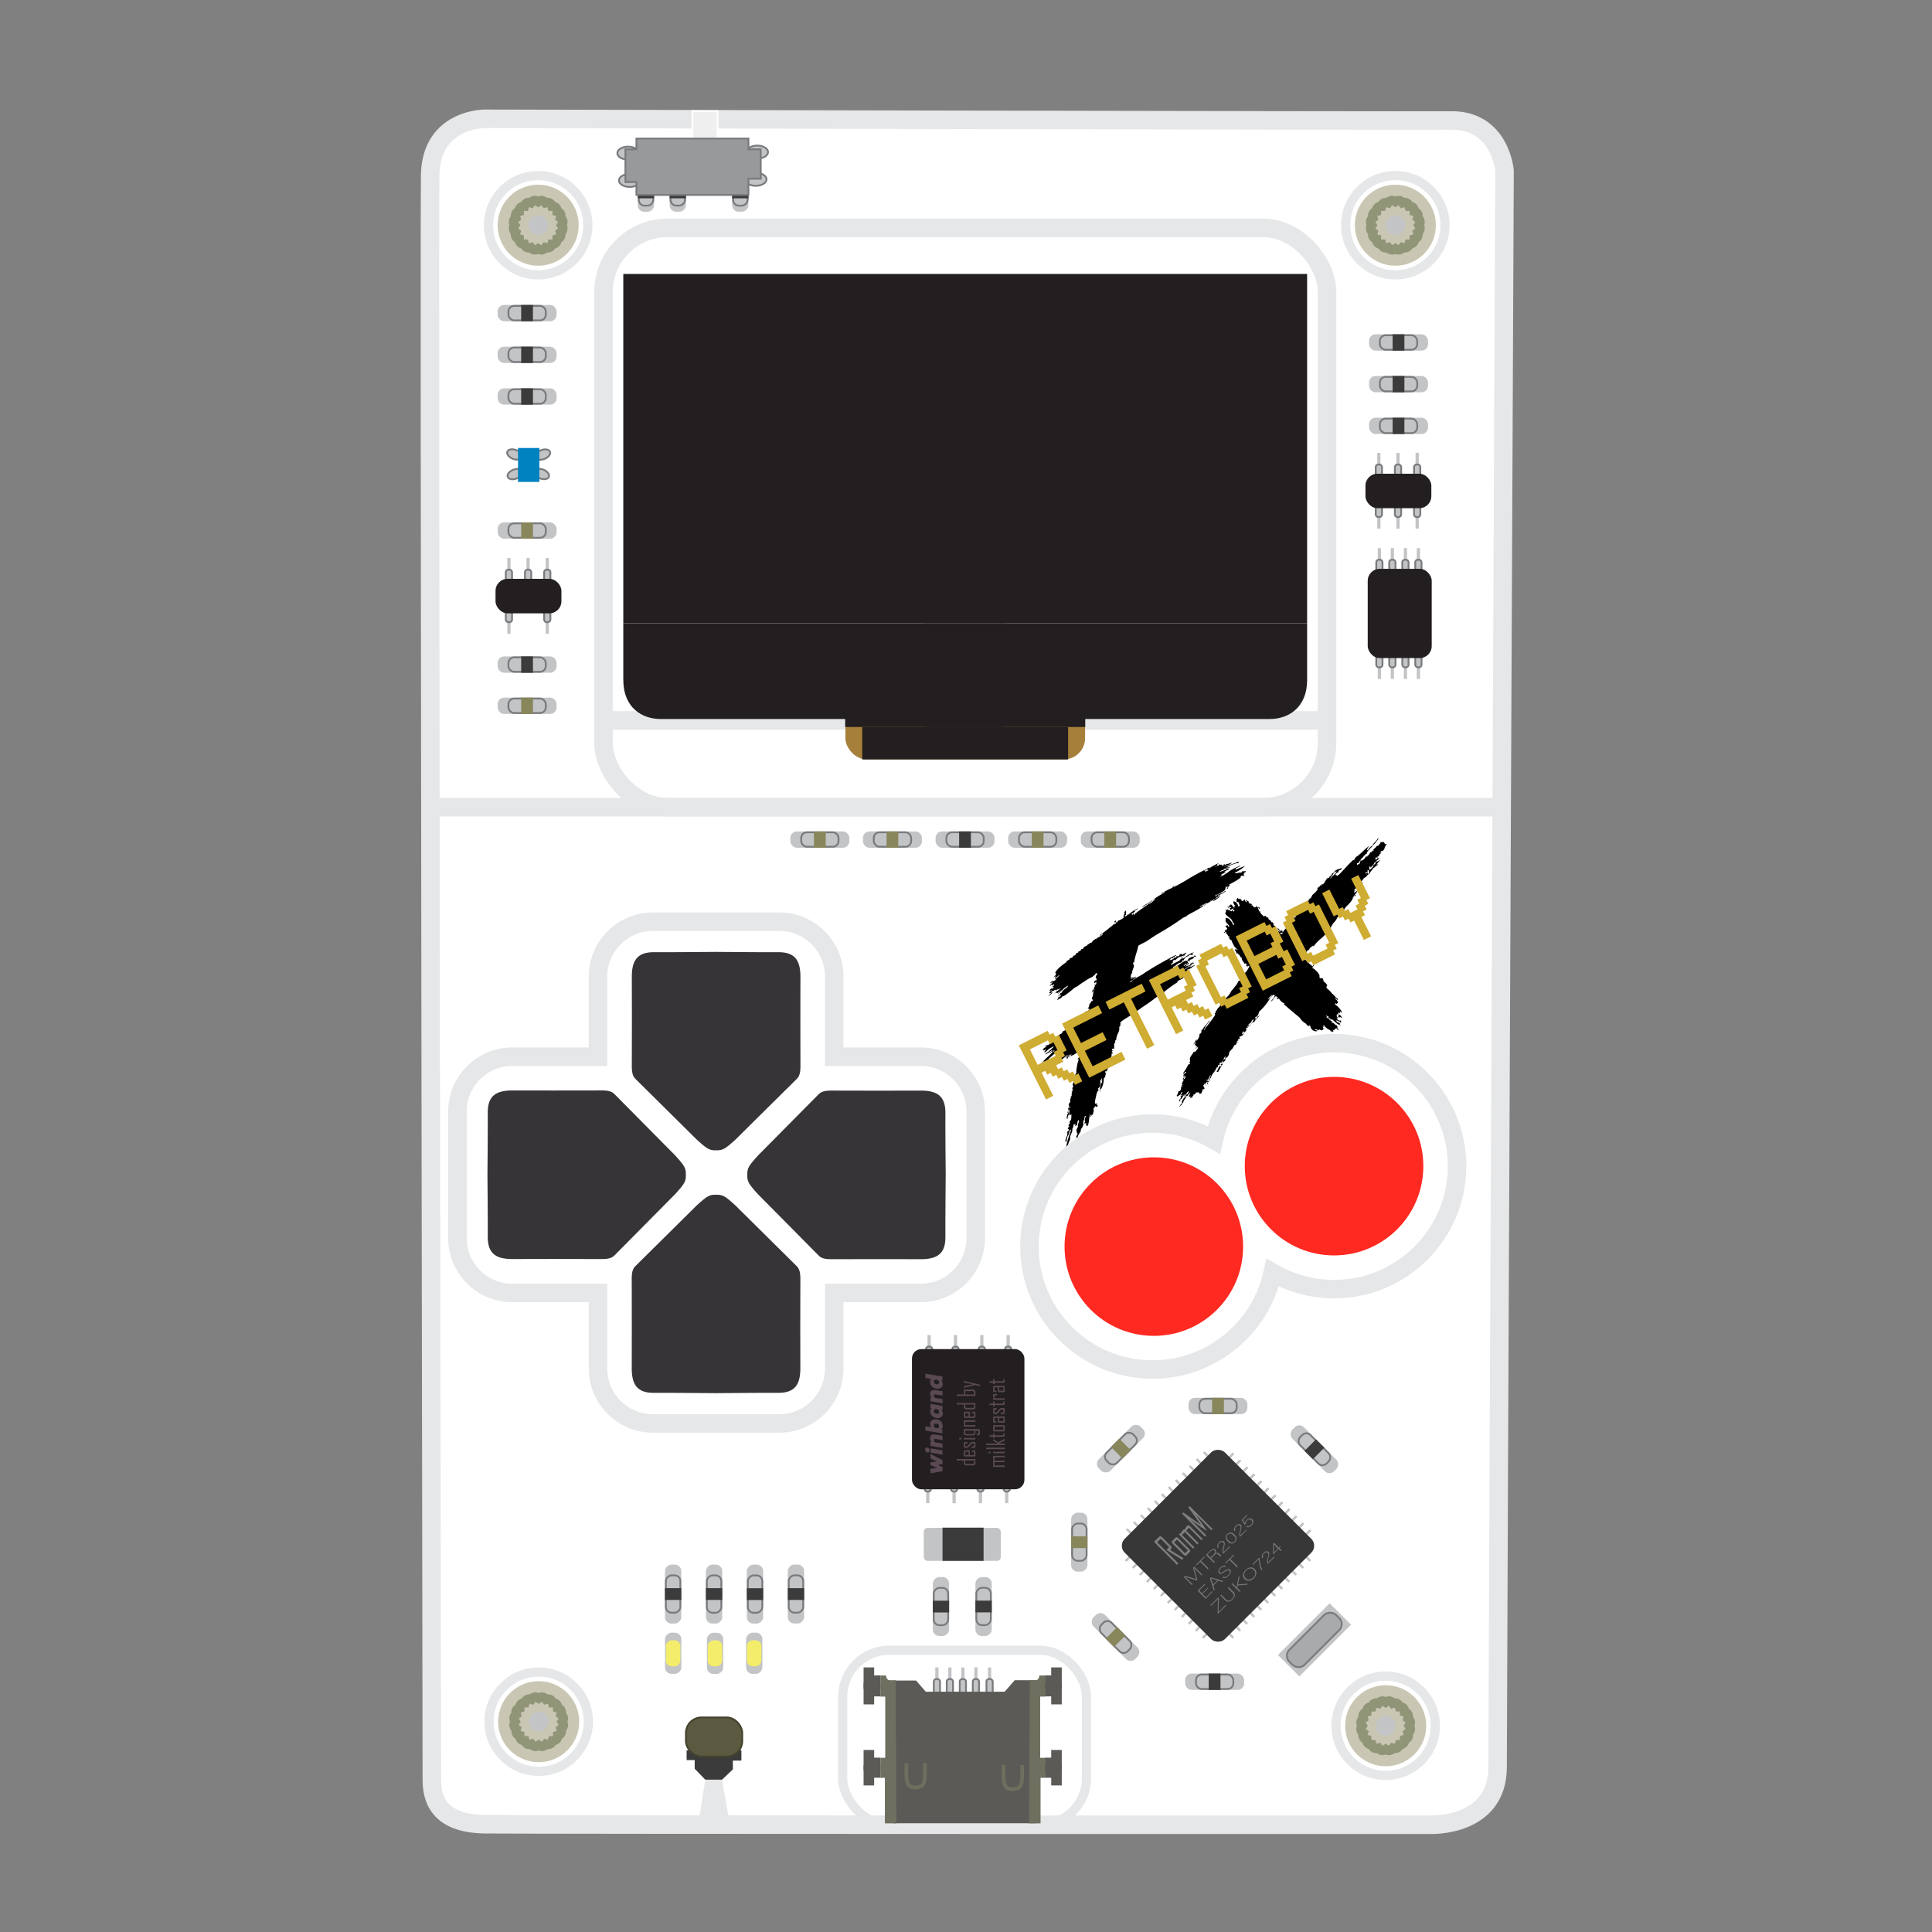 <svg xmlns="http://www.w3.org/2000/svg" id="Screen" viewBox="0 0 256 256"><rect x="0" y="0" width="256" height="256" fill="#808080" stroke="none"/><defs><style>.cls-2{stroke:#909578}.cls-2,.cls-5,.cls-6,.cls-9{stroke-miterlimit:10}.cls-2,.cls-5{stroke-width:1.22px}.cls-12,.cls-2{fill:#c9c7b3}.cls-14{fill:#88865b}.cls-15{fill:#fff}.cls-9{stroke-width:.24px;stroke:#797a7d}.cls-19{fill:#231f20}.cls-22{fill:#5b5a57}.cls-23{fill:#fe2921}.cls-24{fill:#c0c2c4}.cls-5,.cls-6{fill:none;stroke:#e6e7e8}.cls-26,.cls-9{fill:#c2c4c6}.cls-27{fill:#3b3b3c}.cls-6{stroke-width:2.45px}.cls-29{fill:#f3ed6b}</style></defs><rect width="5.45" height="2.16" x="97.58" y="218" class="cls-26" rx=".85" ry=".85" transform="rotate(-90 100.3 219.07)"/><rect width="3.45" height="1.92" x="98.58" y="218.11" class="cls-29" rx=".76" ry=".76" transform="rotate(-90 100.3 219.07)"/><path d="M189.58 241.79s8.86.34 8.86-7.64.92-211.52.92-211.52-.53-6.73-7.09-6.67-128.07-.22-128.07-.22-7.06-.03-7.2 7.45.22 211.04.22 212.68c.02 2.33.76 5.76 7.01 5.85s125.34.07 125.34.07Z" style="stroke-miterlimit:10;fill:#fff;stroke:#e6e7e8;stroke-width:2.45px"/><circle cx="184.89" cy="29.84" r="5.37" class="cls-12"/><path d="m184.89 26.74.12-.08c.24-.18.58-.12.76.12l.08.11.14-.04c.29-.09.59.06.68.35l.04.14h.14c.3 0 .54.24.54.54v.14l.14.04c.28.09.44.4.35.68l-.04.14.11.08c.24.18.3.52.12.76l-.08.12.08.12c.18.24.12.58-.12.76l-.11.08.04.14c.09.29-.06.59-.35.68l-.14.04v.14c0 .3-.24.54-.54.54h-.14l-.04.14c-.09.28-.4.44-.68.35l-.14-.04-.08.11c-.18.24-.52.3-.76.12l-.12-.08-.12.08c-.24.18-.58.12-.76-.12l-.08-.11-.14.04a.535.535 0 0 1-.68-.35l-.04-.14h-.14c-.3 0-.54-.24-.54-.54v-.14l-.14-.04a.547.547 0 0 1-.35-.68l.04-.14-.11-.08a.545.545 0 0 1-.12-.76l.08-.12-.08-.12a.545.545 0 0 1 .12-.76l.11-.08-.04-.14c-.09-.29.06-.59.35-.68l.14-.04v-.14c0-.3.24-.54.54-.54h.14l.04-.14c.09-.28.4-.44.68-.35l.14.04.08-.11c.18-.24.52-.3.76-.12z" class="cls-2"/><circle cx="184.89" cy="29.84" r="1.31" class="cls-26"/><circle cx="71.31" cy="29.84" r="5.37" class="cls-12"/><path d="m71.31 26.74.12-.08c.24-.18.58-.12.76.12l.08.11.14-.04c.29-.09.59.06.68.35l.04.14h.14c.3 0 .54.24.54.54v.14l.14.04c.28.09.44.4.35.68l-.04.14.11.08c.24.18.3.52.12.76l-.08.12.08.12c.18.24.12.58-.12.76l-.11.08.04.14c.09.29-.06.59-.35.68l-.14.04v.14c0 .3-.24.54-.54.54h-.14l-.04.14c-.09.28-.4.44-.68.35l-.14-.04-.08.11c-.18.24-.52.3-.76.12l-.12-.08-.12.08c-.24.18-.58.12-.76-.12l-.08-.11-.14.04a.535.535 0 0 1-.68-.35l-.04-.14h-.14c-.3 0-.54-.24-.54-.54v-.14l-.14-.04a.547.547 0 0 1-.35-.68l.04-.14-.11-.08a.545.545 0 0 1-.12-.76l.08-.12-.08-.12a.545.545 0 0 1 .12-.76l.11-.08-.04-.14c-.09-.29.06-.59.35-.68l.14-.04v-.14c0-.3.24-.54.54-.54h.14l.04-.14c.09-.28.4-.44.68-.35l.14.04.08-.11c.18-.24.52-.3.76-.12z" class="cls-2"/><circle cx="71.31" cy="29.84" r="1.31" class="cls-26"/><circle cx="183.61" cy="228.67" r="6.58" class="cls-5"/><circle cx="183.61" cy="228.67" r="5.37" class="cls-12"/><path d="m183.61 225.57.12-.08c.24-.18.58-.12.76.12l.08.11.14-.04c.29-.09.59.06.68.35l.04.14h.14c.3 0 .54.24.54.54v.14l.14.04c.28.09.44.4.35.68l-.04.14.11.08c.24.18.3.52.12.76l-.08.12.08.12c.18.24.12.58-.12.76l-.11.08.04.14c.09.29-.06.59-.35.68l-.14.04v.14c0 .3-.24.54-.54.54h-.14l-.04.14c-.09.28-.4.44-.68.35l-.14-.04-.08.11c-.18.24-.52.3-.76.12l-.12-.08-.12.08c-.24.18-.58.12-.76-.12l-.08-.11-.14.04a.535.535 0 0 1-.68-.35l-.04-.14h-.14c-.3 0-.54-.24-.54-.54v-.14l-.14-.04a.547.547 0 0 1-.35-.68l.04-.14-.11-.08a.545.545 0 0 1-.12-.76l.08-.12-.08-.12a.545.545 0 0 1 .12-.76l.11-.08-.04-.14c-.09-.29.06-.59.35-.68l.14-.04v-.14c0-.3.24-.54.54-.54h.14l.04-.14c.09-.28.4-.44.68-.35l.14.04.08-.11c.18-.24.52-.3.76-.12z" class="cls-2"/><circle cx="183.61" cy="228.67" r="1.31" class="cls-26"/><circle cx="71.38" cy="228.13" r="5.37" class="cls-12"/><path d="m71.38 225.04.12-.08c.24-.18.58-.12.76.12l.08.11.14-.04c.29-.09.59.06.68.35l.04.14h.14c.3 0 .54.24.54.54v.14l.14.04c.28.09.44.4.35.68l-.04.14.11.08c.24.18.3.52.12.76l-.08.12.08.12c.18.24.12.58-.12.76l-.11.08.04.14c.09.29-.06.59-.35.68l-.14.04v.14c0 .3-.24.54-.54.54h-.14l-.04.14c-.09.28-.4.44-.68.35l-.14-.04-.08.11c-.18.24-.52.3-.76.12l-.12-.08-.12.08c-.24.18-.58.12-.76-.12l-.08-.11-.14.04a.535.535 0 0 1-.68-.35l-.04-.14h-.14c-.3 0-.54-.24-.54-.54v-.14l-.14-.04a.547.547 0 0 1-.35-.68l.04-.14-.11-.08a.545.545 0 0 1-.12-.76l.08-.12-.08-.12a.545.545 0 0 1 .12-.76l.11-.08-.04-.14c-.09-.29.06-.59.35-.68l.14-.04v-.14c0-.3.24-.54.54-.54h.14l.04-.14c.09-.28.4-.44.68-.35l.14.04.08-.11c.18-.24.52-.3.76-.12z" class="cls-2"/><circle cx="71.38" cy="228.13" r="1.31" class="cls-26"/><circle cx="71.38" cy="228.13" r="6.58" class="cls-5"/><circle cx="71.31" cy="29.84" r="6.58" class="cls-5"/><circle cx="184.89" cy="29.84" r="6.58" class="cls-5"/><rect width="32.31" height="23.12" x="111.66" y="218.67" class="cls-5" rx="6.17" ry="6.17"/><path d="m141.29 153.06-.23.11c-.02-.13 0-.24.08-.31.07-.07.12-.14.14-.19-.03-.02-.06-.04-.06-.06s-.03-.03-.05-.04l.14-.15-.06-.12-.02-.11c.12-.74.33-1.49.63-2.23l-.05-.04h.03l.03-.09c.01-.03.02-.05.04-.06.01-.02.02-.05.02-.11l-.1.08-.08-.02q-.03.315-.18.66c-.17.28-.24.55-.22.8-.02 0-.04.03-.08.05s-.05.05-.04.06l.06-.03v.03l-.1.05c-.03-.21.01-.44.13-.7a.8.8 0 0 0 .11-.51v-.24s.04.01.07.01.05 0 .09-.03v-.06l.05-.2-.1.02-.05-.04v-.03l.06-.15-.02-.05h.1l.06-.1c0-.02 0-.03.02-.04h-.11l-.05-.04c.07-.05.1-.13.1-.23v-.03l.04-.03v.03h.08l-.02-.05v-.15l-.05-.1.08-.04v.03l.04-.01v-.06h-.06v-.02s.03-.05.08-.07.07-.04.07-.06 0-.04.02-.07c.03-.13.04-.29.03-.47l.02-.19-.08.04-.05.05-.05-.04-.02-.05-.06.03v.06l-.06.03c0-.12 0-.24.02-.36s.03-.25.01-.39l-.08.04v.06l-.03.01.02.05s-.03.05-.05.08-.02.06 0 .1l.09.2-.04.14c-.09.2-.14.38-.14.52l-.09.04-.03-.29a.28.28 0 0 0 .04-.29l.16-.11-.09-.2s.04-.1.12-.18c-.04.02-.06.02-.07 0l.09-.04s-.02-.1 0-.15v-.02l-.04.01-.02-.05s0-.03.01-.05c.02-.02.02-.03.02-.04v-.03c0-.01.01-.03.02-.06.03 0 .05.01.06.02h.08c.04 0 .08-.02.12-.04l-.05-.1c-.08.04-.13.07-.16.1l.03-.32-.08-.09s.08-.12.17-.24c.08-.13.1-.23.06-.32l-.05-.04c.05-.09.09-.16.12-.22s.02-.14-.02-.22l.14-.07v-.28s.05-.08.05-.14l-.09.04v-.02l.13-.07c-.03 0-.05-.03-.06-.05a.2.2 0 0 0-.07-.07h.07l.09-.04c0-.02-.01-.04-.01-.07s0-.07.03-.12l-.06.03s-.06.02-.07 0l.11-.05s0-.03.02-.04v-.03l.02-.08h-.03l-.01-.01c-.04.02-.06.02-.07 0 .11-.15.17-.29.16-.41h-.07l-.01-.02c-.01-.08 0-.16.06-.25.05-.09.09-.16.12-.19-.02 0-.04-.02-.07-.09l.07-.06.03-.06v-.04l-.02-.11h.03c.06-.04.08-.06.07-.08v-.03c.01-.05.02-.11 0-.19.02-.25.09-.43.21-.52-.03-.21-.01-.45.05-.72.05-.39.14-.76.27-1.13-.06.03-.09.03-.1.01l-.06.03s.04-.08.04-.13.01-.09.04-.13v.09s.04.02.08 0c0-.08.05-.17.12-.25.08-.08.09-.17.06-.25l-.06-.13s.01-.04.05-.07.08-.07.1-.12l-.05-.1v-.09c-.09.04-.23.13-.4.25q-.255.18-.51.33l-.4.18-.02-.05.18-.21-.14.07v.02s-.02 0-.03-.01v-.06l.03-.01c-.09.04-.25.14-.45.3v.03l.25-.08v-.04q0-.015.03-.06l.09-.04v.02l-.07.13-.1.08-.14.07.06.06h-.03s0 .05-.04.07c-.05-.02-.1-.02-.14 0s-.06.02-.07 0l.17-.17v-.02c-.16.07-.26.11-.31.11.08-.04.13-.07.17-.11s.07-.08.11-.11q.045-.045.06-.09l-.02-.05-.08.04c-.09.1-.24.23-.44.37s-.4.27-.6.38c-.21.1-.35.15-.41.16.05-.08.09-.16.1-.23s.03-.13.06-.18c.02-.05.08-.11.17-.17l-.02-.05s-.04.05-.1.08l-.03-.07s-.03 0-.04-.01v-.03l.13-.07v.03l-.03.05h.07s.02-.09.04-.13c.03-.04.05-.08.08-.11h.03l.02.04.06-.03.03-.08.06-.03-.02-.05-.18.14s0-.03.02-.04c.09-.14.2-.25.32-.33.12-.07.22-.16.31-.26v-.02l-.18.08c-.06.07-.27.22-.62.46l-.05-.04-.06.03-.05-.04a.95.95 0 0 0 .27-.31l-.02.04-.02-.05h.03l.01.01c.03 0 .08 0 .15-.04v-.13l.21-.09q.09-.105.06-.18l.1-.08s.07-.02.1-.01c.13-.06.22-.12.26-.18-.78.4-1.51.93-2.17 1.58-.18.2-.38.35-.59.45v-.02s-.06-.02-.08-.03-.05 0-.11.02q-.03.075-.12.15c-.06.05-.11.09-.16.14 0-.02 0-.03.02-.04.11-.17.45-.52 1.03-1.05.34-.32.53-.49.57-.52s.08-.05.11-.07c.03-.01.04-.04.05-.08l-.06.03s.02-.02.02-.04h.03c-.06.01-.1.02-.12.01-.06.03-.09.05-.09.07s0 .04-.03.06q-.015.03-.03.09c-.04.02-.06 0-.08-.02v-.03h-.08c-.04.06-.1.12-.17.17-.09.04-.17.07-.21.07l.06-.03a.8.8 0 0 1 .23-.17c.15-.13.24-.23.27-.31l-.11.05-.83.6.06-.18c.09-.04.29-.19.59-.45l.41-.38-.02-.05h.03l-.01-.04-.33.18c-.17.08-.32.18-.46.32-.13.13-.28.25-.45.34l.07-.15-.04-.08.2-.09-.02-.11-.34.16.07-.06-.02-.05.02-.04s-.07.03-.11.03h-.09c.03-.03.1-.09.2-.17s.21-.17.31-.26c.1-.1.17-.17.19-.22l-.14.07-.02.04-.11.05-.02-.05s.02-.02.02-.04c.13-.06.25-.08.36-.04.05-.04.09-.08.11-.1.03-.02.05-.06.08-.11.03-.06.05-.09.04-.1 0 0 0-.02.02-.03l.2-.09c.08-.04.25-.2.53-.49l.49-.44c.07-.05.14-.1.23-.14.08-.04.14-.09.17-.17.02-.07.05-.12.07-.14.03-.02.21-.11.55-.27 0-.04.01-.08.02-.1q.015-.045 0-.06c.3-.3.61-.53.93-.67l.02.05-.04.05.19-.03s.02-.02.02-.04c.08-.08.12-.16.13-.24l-.13.09-.12.03.41-.31c.08-.04.15-.06.21-.07l-.11.05v.06l.08-.04.03-.08.08-.04-.05-.1v-.06l-.04-.01-.06.03s-.11.09-.18.13-.13.08-.19.12c-.05.04-.1.07-.14.1q-.06.045-.06.06s0 .02-.02.03v.03s-.01.05-.03.06c-.01.02-.04.04-.08.05l-.05-.04q-.03-.075 0-.09c.03-.015.03-.03.04-.05l.05-.05c.15-.07.4-.23.74-.49l.36-.26.02.05h-.03c-.05.06-.1.09-.14.12s-.08.07-.1.12c.03 0 .05.01.07 0 .02 0 .07-.02.15-.05q.135-.15.39-.27l.23-.11s.06-.06.08-.13c-.17.08-.33.11-.47.1l.11-.05c.03-.08.07-.14.12-.19.04-.05.1-.09.15-.12q.075.03.18 0l.08-.13.14-.07-.07-.15c-.06.03-.12.04-.19.03.16-.15.24-.37.25-.66l.06-.03v.03l.08-.07c.03-.08.05-.13.06-.18q0-.06.06-.09c.03 0 .06 0 .1-.01s.07-.05.09-.1l.04-.05v-.03c-.06-.01-.1-.03-.12-.05s-.05-.06-.08-.13c.07-.09.13-.24.17-.43s.06-.38.07-.56l-.05.05-.02-.05c-.06.13-.1.2-.14.22l-.02-.05c.09-.15.14-.29.15-.43l.08-.04.03.07s-.05.06-.05.08v.06l-.02.04.17-.08c-.02-.05-.06-.08-.12-.1l.09-.04v-.3s.04.01.06.02c.01 0 .02.02.03.03 0-.03.01-.06 0-.1 0-.04-.01-.09-.02-.14s0-.1.01-.13c.02.05.07.08.14.09v-.03c.05-.11.08-.23.06-.37l-.09.04s0 .04-.03.06c-.02.02-.05.04-.07.06s-.05.04-.07.04v-.13l.04-.01c0-.02-.02-.02-.04-.01l-.02-.05.07-.15.09-.04s.06.03.08.02c.04-.02.06-.05.08-.1a.24.24 0 0 0 0-.12l-.06-.06a.5.5 0 0 1-.06-.21v-.03l.02-.01c0-.02 0-.03.01-.05.02-.02.02-.04 0-.08l.08-.04c.06-.03.08-.05.07-.08s-.01-.04 0-.06c0-.01.01-.03.02-.04 0-.01.01-.03.02-.06-.03 0-.05-.01-.07-.01s-.04 0-.05-.03l-.09.04c-.15.23-.37.42-.68.56-.19.09-.39.2-.6.34-.14.1-.3.21-.48.31-.28.19-.5.35-.67.49l-.2.09c-.13.06-.28.17-.44.32-.64.52-1.01.8-1.13.86-.08.04-.14.05-.18.05l-.06.03s-.05.06-.05.08v.06c-.04 0-.07 0-.08-.02l-.09.1v.03s-.09.06-.12.09l-.02-.05-.1.02c-.02.05-.08.11-.16.17l-.04-.08.18-.21c-.07 0-.13 0-.17.02l.38-.3.02.05-.08.04v.03l-.09.01v.03l.04-.01-.02.04v.02l.07-.03c.02-.05.06-.09.1-.12s.07-.06.08-.08c-.02 0-.03 0-.04-.01l-.06.03v-.03l.05-.09-.06.03v-.03l-.27.18-.02-.05c.14-.09.24-.17.3-.26l-.05-.04h.03l-.02-.06h.04l.17-.07.09-.1h-.07s.11-.16.38-.38c.21-.14.37-.28.46-.43-.03 0-.09.01-.18.05-.06.07-.13.13-.21.17-.08.05-.15.09-.2.14-.09.14-.35.38-.77.72l-.02-.05h.03c.35-.31.55-.5.61-.57l-.21.16c-.2.17-.37.29-.52.36l-.02-.05h-.14l-.11.05h-.03s-.03.02-.04 0l.14-.07h.07l-.03-.08.02-.04c.08-.04.18-.1.31-.19s.22-.18.28-.26l-.34.16s-.04.05-.07.06v-.02l.08-.1V131l-.05.03c-.01.03-.04.06-.09.1s-.11.08-.19.12l-.02-.11h-.07c-.02.05-.07.09-.15.13l-.3.11.02.05-.06.09v.03s.09-.03.13-.04h.1-.03c-.07.11-.23.24-.47.41l-.11.05q.09-.105.21-.21c.12-.105.15-.12.2-.17v-.03c-.07.03-.11.04-.15.05h-.07c-.01 0-.03-.01-.05-.02s-.04-.01-.05 0l.36-.35-.02-.05-.08.04v.03l.02.02c-.01.03-.06.06-.13.09-.02-.05-.04-.09-.03-.11 0-.02 0-.04.02-.07q.015-.045 0-.06a.8.8 0 0 1 .23-.17h.04l.02.06.06-.03s.03-.05.07-.08c.03-.03.08-.06.12-.1v-.03l-.15.07-.06.09v-.09l.08-.04v-.06l-.03-.01v-.06l-.11.05.05-.05.23-.11v-.13l-.02.01v-.03l-.29.16-.03-.07.06-.03v-.03l-.1.04-.16.17-.02-.11c.09-.06.15-.13.2-.2s.11-.13.17-.19l-.02-.05-.1.08c-.11.05-.18.07-.21.07.03-.08.15-.18.34-.31l.02.05h.03l.01.01-.09.04-.02.04.39-.21s.05-.03.05-.05h-.04l.09-.05.02-.04-.13.03-.05-.04c.13-.06.25-.14.34-.23s.17-.16.22-.21l.04-.05v-.02l-.15.07c-.04.06-.19.17-.44.32l-.02-.05s-.03 0-.04-.01l.11-.05v-.06l.06-.03-.02-.05-.08.04c-.1.04-.17.07-.21.07.16-.11.25-.21.3-.29.04-.08.04-.18-.02-.3l-.08.04c.22-.42.72-.9 1.52-1.43.02-.05.03-.09.01-.13l-.11.05c.21-.1.38-.2.52-.3l-.03-.08c.11-.05.19-.1.22-.13l.12-.12v.02l-.12.09-.05.05v.03l.04-.01.24-.14s0-.03.05-.05l-.04-.08.1-.08c.05.02.1.02.14 0 .02 0 .04-.03.07-.06s.06-.06.1-.08l-.05-.1c.25-.11.37-.18.37-.2v-.06c0-.02.01-.04.03-.05.03 0 .08 0 .15-.04q.135-.06.15-.12c0-.03.02-.06.03-.08s.04-.04.07-.06c.03-.03.06-.02.07.01l.08-.04.13-.17c.06-.08.13-.14.23-.18l.17-.08c.06-.03.1-.08.14-.15l.14-.07c.06-.03.09-.05.1-.08v-.02l.03-.05h.03s.02.02.05.02l.06-.03s.02.02.04.01c.07-.05.11-.1.14-.15.02-.05.06-.1.11-.14s.11-.08.18-.13c.07-.04.13-.09.18-.13l.05.1.03-.08v-.03l.05-.03.05-.05s.15-.08.33-.18.32-.2.42-.29l-.04-.08-.11.05c-.04.08-.11.14-.22.19l-.06.03c.06-.13.17-.23.34-.31l.61-.46.43-.35c.32-.25.49-.4.52-.45h.1c.02 0 .05 0 .09-.03l.1-.08-.07-.15-.1.08-.06-.12.18-.21v.02c0 .07 0 .13.02.18s.05.09.09.11l.06-.03v.02l.07-.03c0-.02-.01-.03 0-.06 0-.02 0-.04.03-.06.01-.02.03-.05.06-.1l.18-.05c.25-.11.42-.23.54-.34a.7.7 0 0 1 0-.21c.01-.07.03-.13.04-.18 0-.05.02-.09.04-.1s.03 0 .04.01h.03l-.02-.06.02-.04-.05-.04s-.03 0-.04-.01a.66.66 0 0 1 .21-.3l-.02-.05h.03l.01.01c0 .02.02.02.04.01l-.06.03.06.21c-.03.09-.03.21-.01.34q-.135.09-.15.12c-.02.02-.03.04-.04.06 0 .02.02.03.05.04.03 0 .06 0 .1-.02l.07-.06.11-.05v-.13s.06.04.07.05c0 0 .03 0 .09-.03l.38-.3q.525-.36.78-.48c.08-.04.13-.05.15-.04h-.03c-.06.08-.13.13-.21.17l-.23.11.04.08h.03l-.02.02a.9.9 0 0 1-.26.21c-.09.04-.16.09-.22.16l.05.04.05.1s.05-.06.06-.09.03-.05.05-.07c.03-.02.06-.05.11-.1v.22s.07 0 .15-.04v-.13l.15-.07q.12-.12.51-.39c.73-.52 1.13-.8 1.21-.83.23-.11.38-.2.46-.29s.13-.14.17-.16a.6.6 0 0 1 .18-.05c-.03-.07-.06-.1-.09-.11l-.23.11c-.08.12-.23.24-.43.35-.42.28-.74.46-.95.56l-.02-.05c.6-.34 1.12-.66 1.54-.97s.9-.6 1.44-.89l-.02-.05-.15.04c-.04.06-.11.11-.2.16h-.03l-.03-.06c.21-.1.4-.2.59-.3.18-.1.44-.24.79-.39h.07l-.01-.03h.03l-.01-.04.02-.04s0-.03.01-.05.05-.05.1-.09l.2-.09v.02l-.23.15.04.07c.74-.38 1.38-.74 1.9-1.06q.885-.555 2.4-1.32v.03s-.03.05-.08.07-.1.05-.15.1l.02.05s.05-.04.04-.05c.06-.03.1-.04.13-.03-.03.03-.07.1-.11.2l.36-.2v.03l.07-.03v-.15l-.31.14s.06-.04.07-.07l.14-.15-.13.03c.11-.05.19-.1.22-.13l.14-.07v.06l.03.07c.06-.07.12-.12.18-.14v-.02l.07-.04.83-.45v.03l.11-.08v.09l-.08.04-.05.05s0-.03.02-.04v-.02l.02-.01v-.03c-.07.07-.09.12-.08.15v.03s.04.02.07 0c.03-.01.05-.02.08 0l-.33.18v-.03l-.1.04-.02.04.48-.16s.07-.07.07-.08c0 0 0-.02.01-.05l.07-.06h.07l.01.02-.08.04-.05.05c.06-.03.12-.04.18-.05.06 0 .12-.01.17-.02v.03l-.02.08.05.04c.06-.03.11-.04.15-.05.04 0 .1-.02.16-.03l-.05-.04v-.02l-.04.01-.02-.05h.14c.03.02.06.04.1.06l.07-.06.28-.07c.17-.04.32-.08.45-.15.05 0 .07 0 .08.02l-.06.03c-.06.07-.15.13-.26.18s-.24.1-.37.14-.24.08-.31.11h-.03l.01.04.09-.04c.12 0 .55-.13 1.29-.42l.59-.21s0 .03-.02.04q-.075.12-.09.15c0 .01-.02.02-.04.03-.2-.03-.58.09-1.15.35l-.39.21v.03l.45-.11.02.05-.3.11-.2.09-.05-.04-.06.03s-.05-.05-.09-.05v.09c0 .02-.06.06-.17.11l-.21.07-.3.17s.02.02.04.01c.14 0 .42-.1.83-.29.17-.08.31-.13.41-.16h-.03s0 .05-.05.06l.02.05-.06.09-.21.07-.32.21v.03c.06 0 .1 0 .14-.01.04 0 .08-.01.1 0-.13.08-.34.19-.64.33l.06.12c-.08.04-.13.07-.16.11h-.03l.01.04.17-.08c.12-.04.25-.1.38-.19s.23-.15.29-.18c.07-.03.14-.08.22-.16.2-.17.57-.38 1.12-.64l.46-.21v.06c-.3.16-.45.24-.46.25 0 .01-.02.02-.04.03h-.04s-.06.03-.07.05v.03c.03.05.02.09-.04.11h-.07l-.04.05q.06-.03.12-.03c.05 0 .26-.09.64-.26.14-.04.26-.09.37-.14.1-.05.19-.08.25-.09l-.06.03c-.11.15-.39.36-.82.62-.19.09-.34.18-.46.27l.05.04h.11c.19-.02.35-.06.46-.11q.165-.075.27-.09c-.13.06-.24.13-.32.21l.06-.03c.06 0 .15-.04.27-.09l.05-.11.16-.1.02.05s.02.02.04.01l.02.05.16-.1s.02.02.04.01h.07l-.05.05v.03l.04-.01.02.05c-.19.09-.32.17-.38.24l.25-.06-.06.03c-.02.05-.07.1-.14.15l.05.04s.03.05.05.04l.04.08h-.26c-.08 0-.14-.02-.17-.04l.02.05-.06.09v-.03l-.06.05.03.08c-.13.16-.47.39-1 .67l-.58.33v.03h.08v.02c.04.05.04.1.04.14h-.07l-.01-.02-.11.05.05.04-.16.17.08-.04s.02.02.04.01c-.04.02-.05.04-.04.05h-.03l-.09.12-.05-.1s.02-.02.02-.04c.01-.03.03-.05.07-.08.03-.02.07-.06.1-.09v-.03l-.21.09v-.13l-.13.07c0 .02 0 .03-.02.04 0 .02.02.02.04.01l.02.05-.02.04c-.02.05-.07.1-.14.15.03.03.05.04.06.05h.04v.03s.03.02.05.01c-.11.05-.21.11-.27.16-.26.18-.59.37-.99.55l-.02-.05.07-.06v-.02l.02-.01-.21.15.06.06-.02.19.06-.03v-.03s.02-.02.01-.03c0 0 0-.02.01-.05v-.06l.43-.2.27-.09q.285-.135.51-.33l.04.08c-.21.15-.43.29-.68.4l-.35.13v.02s.05.04.09.01c.03-.03.06-.04.08-.05.02 0 .04-.01.05 0 .01 0 .04.02.07.04-.34.16-.56.31-.65.46l.65-.39s0 .04-.02.07-.15.13-.4.3q-.36.255-.51.33c.02 0 .03-.02.02-.04 0-.02 0-.04.02-.06s.06-.05.1-.09.08-.07.11-.11a.46.46 0 0 0-.21.07l-.03.08-.06.03a.17.17 0 0 0-.14 0v.03l-.02.01v.02l-.09.08h-.03v-.05c.01-.03 0-.05 0-.09l-.06.03.02.05-.03.06q0 .015-.03.06c-.01.03-.04.05-.07.06-.03 0-.06 0-.1.01l-.06.03s-.07.05-.09.1l-.05-.04v-.02l-.42.16.05.1s.07-.04.09-.06a.2.2 0 0 0 .05-.07l.03.08-.22.13v-.02s0-.07-.04-.14l-.17.08s-.09.08-.12.1c-.03.03-.09.06-.17.09l.03.08c.06-.03.1-.06.13-.09h.03l.03-.09h.03s.08-.03.14-.02v.09c-.13.12-.56.38-1.3.78-.37.19-.66.35-.85.48v.03l-.03.05-.21.07-.23.11c-.87.62-1.76 1.21-2.68 1.75-.71.41-1.33.79-1.85 1.16-.24.17-.49.32-.75.44s-.48.24-.67.37c-.07.36-.16.7-.28 1.04-.13.42-.22.82-.28 1.19h-.03l-.05-.02-.06.03s.02.06 0 .09c-.01.03-.02.06-.02.1l.12-.03-.02.19s.03 0 .04.01h-.03l.04.09c-.03.14-.08.28-.15.43l-.12.42.02.05s.03 0 .04.01c-.04.02-.07.04-.09.07a.2.2 0 0 1-.06.06q-.045.135-.06.24c-.02.07-.02.12 0 .17v.11c.19-.09.31-.13.35-.13l-.39.27.02.05.27-.16.43-.2s.02.02.04.01l-.06.03c-.02.05-.04.08-.04.1 0 .01-.02.03-.03.04-.01.02-.05.04-.11.07h-.03c-.09.12-.19.2-.3.26q-.165.09-.3.18l.12.04.06-.03c.12-.18.5-.43 1.13-.77.24-.13.44-.25.59-.36 1.07-.72 2.48-1.53 4.23-2.44 0 .02 0 .03-.02.04l.04.08-.13.03-.15.13-.13.03.02.05-.02.04c-.08.04-.13.05-.15.04h-.14s-.02.05-.03.06v.04l-.04.05c-.08.04-.14.05-.18.05l.04.08.02-.04h.15c.07-.01.16-.04.25-.09.06-.03.1-.05.12-.07s.08-.08.17-.19l.1-.02v.02s.03.03.04.03.06-.01.13-.05l-.05-.1.1-.08c.03.07.08.08.16.05.09-.04.14-.07.13-.09v-.06c.05-.06.14-.12.3-.2 0 .02.02.02.04.01v.06l-.03.01c.02.05.05.08.07.09.14-.1.35-.22.63-.35l-.06.03v.03l-.05.03c.02.05.02.08-.02.1v.03s-.02.01-.04 0c-.01 0-.03 0-.06-.02l-.06.09s.03.02.07 0v.03l-.03.05c-.23.1-.35.16-.36.15q-.015 0-.03-.03v-.02s-.07.04-.08.08c0 .03-.02.05-.04.06h-.07l-.02-.05-.13.03s0 .03-.01.05c-.02.02-.03.04-.05.05-.01.02-.02.03-.01.05l-.05-.1c-.12.14-.28.28-.49.44l-.04-.08-.06.03s-.02-.02-.04-.01v-.03l.02-.01h-.03v.08l-.02.04-.06.03s-.06.09-.04.14l.06.06v.06l-.03-.05c-.02 0-.03 0-.04-.01-.02 0-.02.03 0 .06l-.14.15-.02-.05h-.03s-.03.02-.04 0c0 .02.01.04.02.08 0 .04 0 .08-.02.13l.63-.35.51-.24.03-.08.12-.12c.08-.03.11-.06.1-.08h.03l-.02-.13.02-.04.17-.08c.02-.05.07-.09.15-.13l.13-.03c-.15.07-.29.15-.4.25l.05.1.14-.07-.16.1v.06l.25-.12c.05-.04.11-.09.18-.14s.18-.13.33-.23.3-.18.45-.25.26-.1.34-.09l-.2.09.05.19c-.06.03-.1.06-.13.09a.3.3 0 0 0-.12-.08c-.04-.01-.12 0-.23.06-.02.05-.07.09-.15.13q-.315.15-.36.18c-.03.03-.05.05-.05.07s-.05.08-.14.19v.03s0 .04-.01.06c0 .01-.02.02-.04.03v.03s-.05.04-.06.06v-.02l.04-.11v-.03l-.15.07.05.1s-.07.08-.22.19l-.35.07.02.05-.05.05-.07.06c-.05-.01-.09-.02-.11 0s-.03.03-.04.06c0 .03-.02.06-.04.06s-.04.02-.06.03l-.08.04.04.07a.6.6 0 0 0-.28.07c-.01.03-.02.04-.01.05 0 0 0 .02-.02.03v.09l.26-.12c.19-.09.4-.22.64-.4s.48-.33.73-.44h.21c.06-.03.1-.07.13-.14a1 1 0 0 1 .13-.2q.315-.15.45-.18c.09-.02.19-.05.29-.08l-.05-.1.14-.07v.03l-.07.04.02.05s.04.01.1-.01l.05.1s-.08.03-.12.04c-.04 0-.08.02-.13.03q-.06.015-.06.06c0 .045 0 .05.01.07l-.16.1-.23.1s-.1.01-.15.04q.06.12 0 .15c-.06.03-.08.05-.13.09v-.03l-.04.01v-.02l.05-.09v-.02l.03-.05-.11.05-.05.05-.06.03.06.12s.01.04.01.07 0 .06-.01.08c-.15.07-.25.1-.31.08l-.23.26.02.05.06-.03a.6.6 0 0 1 .21-.15c.13-.06.21-.11.25-.14.03-.03.04-.06.04-.06v-.03c0-.01.01-.02.02-.04s.01-.03.03-.06l.02.05v.06s.05.04.07.09q-.345.15-.51.39l.08-.04v.02c.07-.03.1-.05.11-.08l.11-.05.05.1.08-.04-.03-.08.06-.03s.06 0 .1-.01.07-.02.1-.02c0-.04 0-.07.01-.08 0-.01 0-.03.01-.05 0-.02.02-.05.05-.08h.03l.06-.04.05-.05-.03.08.02.05.04-.14h.07l.09-.04c-.01.03-.01.04-.01.05 0 0 0 .02-.02.03l-.02.1s.06-.05.06-.09l.07-.07s.02.02.04.01c-.02.05-.05.09-.07.11s-.06.04-.09.06H158l-.1.08c-.05.04-.08.07-.08.1v.06c0 .02-.02.05-.05.08l-.02-.05v-.09l-.16.1q-.36.255-.78.48l.02.05h-.03l.01.04.75-.47.16-.1.02.05-.06.03v.09l.62-.31.02.05-.26.18c-.15.13-.35.26-.61.4v-.06l.03-.01-.02-.05s-.04.05-.07.06l-.04.05c-.02.05-.04.09-.04.11v.09l.1-.08q.225-.105.27-.09c-.19.09-.29.17-.3.26l.23-.11-.03.08c-.21.14-.5.3-.85.48v.09l.22-.13.26-.12s.03.02.06.02h.09l.02.11-.06.03a.17.17 0 0 0-.07-.09l-.15.19c-.08.04-.14.05-.18.05l.04.08h.03l-.02.02-.11.05q-.12.12-.39.27l-.46.21.03.14c-.59.37-1.14.77-1.66 1.19-.44.35-.78.59-1.01.74q-.225.105-.45.3c-.48.36-.98.72-1.51 1.06l-1.22.87c-.16.11-.37.25-.65.42q-.42.255-.75.48c-.22.15-.34.27-.37.37l-.05.05h.03l.02.04.05-.05.13-.03-.06.03v.02l-.03.05-.08.04-.02.1c.08-.04.14-.05.18-.05-.23.15-.32.33-.27.55 0 .16-.06.38-.2.65-.14.28-.21.56-.22.84l-.11.05c-.03.08-.04.14-.02.18s.02.07.01.1l-.06.03s-.07.1-.09.25v.58l-.04.01h.03l-.01-.04h-.11l-.01-.04-.17.08.04.16.09-.04.05.04-.19.12.09.2s.06.04.09.11l-.06.03-.03-.07-.11.05c.02.13 0 .31-.07.52-.14.55-.26.91-.37 1.08 0 .02.02.02.04.01v.02l.04-.01-.02.04c-.02.11-.07.25-.15.43v.03s-.02 0-.03-.01h.03l-.01-.04-.06.03v.09l.08-.04s0 .04-.05.07c-.04.03-.07.06-.08.08q-.015.045-.06.09l-.02-.11-.04.05-.06.03s-.02.04-.03.04v.03l.03.14.07-.07.05.04a.9.9 0 0 0-.11.37c0 .13-.08.27-.23.4.03.17 0 .4-.06.68q-.12.435-.27.69l-.08-.02v.02c-.03.12-.04.23-.04.33l-.06.03.04-.51c0-.29.06-.5.15-.65.02 0 .03 0 .04.01h.07c-.04-.08-.04-.14-.02-.16.03-.02.04-.04.05-.07v-.03l.02-.01c-.03 0-.05-.02-.07-.03s-.03-.04-.05-.07v-.06l.06-.03c.01-.03 0-.05 0-.09-.02-.03-.02-.07-.02-.11-.02 0-.02.02-.02.04-.06.13-.12.23-.18.29l-.02.04c.05.1.02.39-.09.86l-.06.03s-.03.05-.07.08c-.03.03-.05.04-.06.06v.04l.07.09h.03s-.03.03-.05.04c-.02 0-.02.02-.02.04l-.06.03v.06l.05-.03v.02l.04-.01h-.03.03v.03l-.1.05q-.06.03-.06.09c-.06.11-.11.28-.15.5-.14.55-.19.91-.16 1.08l.14-.07s.02.03.03.03h.12c-.02.05-.04.08-.04.1s0 .03-.01.05v.12l.1-.08.05.04h-.03c0 .07-.01.13-.06.19a.17.17 0 0 0-.14 0h-.03l-.05-.09h-.04c-.08.12-.16.24-.25.35.04.08.05.19.04.32l-.12.48s-.06.02-.07 0h-.04l-.06.01c.02.03 0 .1-.05.2-.09.04-.15.05-.17.02l.06-.03v-.03l.09-.01v-.03l-.04.01.05-.05-.02-.05-.1.08-.02-.05.05-.05-.02-.11-.07.06.05.04c-.06.13-.1.3-.12.53q-.03.33-.09.6c-.03.18-.09.3-.17.38v-.03s-.06-.02-.08-.04-.05-.08-.1-.18h-.04l.07-.08c.02 0 .03-.02.02-.03v-.03c0-.01 0-.04.01-.08l-.19.12s-.06-.05-.09-.11c.06-.03.09-.05.1-.08v-.02l.02-.08-.02-.05c-.05-.12-.02-.31.11-.59.03-.04.05-.07.05-.11l-.11.05v.02l-.03-.01-.06.03c0 .18-.04.34-.09.47-.06.13-.1.25-.14.37l.06-.03v.03h.08l-.14.07.1.14q-.075.12-.12.27c-.08.18-.16.3-.25.36.02.15-.01.3-.11.45l-.08.04v.06l.05-.03-.17.23-.14.37h-.07l-.09.04a.27.27 0 0 0-.01-.18c.12-.18.18-.31.17-.38l-.06.03-.02-.05h.07s.05-.04.04-.05h.03l-.14-.01v-.18l-.04-.05c0-.02-.02-.03-.02-.05v-.06c.02-.11.05-.21.11-.29a.9.9 0 0 0 .11-.36l-.09.04.05-.05c.03-.08.06-.17.08-.27s.06-.19.11-.28l-.12-.04s.03-.05.05-.07.03-.05.01-.08c-.02 0-.03 0-.04-.01l-.04.05q-.12.21-.12.63l-.27.16.04-.29-.3.11s.03.09.02.11c-.01.03-.02.06-.02.1s0 .09.03.14l-.14.07c.02.25-.03.51-.16.77-.07.15-.11.29-.14.41-.02.12-.02.21 0 .26a1.1 1.1 0 0 1-.12.33c-.12.28-.18.49-.16.62s0 .26-.03.38l-.02.1c-.01.13-.07.3-.17.53l-.06.03s-.03.04-.06.06c-.03.01-.05.05-.07.12l.06-.03v.02Z"/><path d="M156.42 146.56c-.06.01-.09.01-.1 0h.03l.01-.1c.02 0 .03-.02.02-.03 0-.02.01-.04.05-.05.04-.02.06-.04.07-.06s.02-.05.04-.08.06-.06.1-.07l-.04-.19s.03-.11.11-.22l.09-.16q.09-.135.18-.21c.13-.07.2-.19.2-.36l.21-.05.03-.15v-.05l.05-.01.05-.07v-.11h-.06s-.03.05-.04.07c0 .01-.02.02-.02.03s-.03.02-.06.03c-.03 0-.05.02-.05.05s-.02.06-.06.1c-.03.04-.07.09-.12.17s-.09.15-.14.22l-.05.04s.01-.07 0-.14q.03 0 .06-.03c.02-.01.03-.03.04-.05 0-.02.02-.04.03-.06l-.22.02v.03h.14v.03l-.12.03c-.13.18-.22.33-.28.46q-.09.015-.12.06h-.03c0 .08-.02.14-.04.19-.02.04-.06.09-.11.14l-.04-.02s0-.03.02-.04v-.03l.07-.1-.04-.02-.06-.1h.1v.03h.06c0-.05 0-.09.02-.12.02-.04.05-.07.07-.12.02-.04.03-.08.02-.12h-.03l-.03-.13.02-.03.04.02s.06.04.1.03l.07-.1-.02-.08h-.06l-.02.08-.08.05-.03-.11c.12-.11.2-.23.23-.37l-.12.03c-.05.07-.08.11-.08.13s-.01.06-.02.12l-.36.26-.15.04v-.05l-.05-.02c.02-.02.04-.06.07-.12.03-.05.07-.12.11-.21s.06-.17.04-.24q.06-.045.12-.06c.04 0 .08-.02.1-.04.03-.02.06-.05.09-.11.03-.05.05-.13.06-.23 0-.1.03-.19.05-.27.03.01.04.03.04.05s.01.03.02.04h.05l.02-.06.02-.06-.09.02s-.03 0-.04-.02l-.04-.02.16-.15v-.05l-.1-.09c.06-.09.12-.19.17-.3s.09-.19.12-.25h-.1l-.04-.05q.06-.045.06-.09c0-.03.02-.07.05-.11h.03v-.03h.03v.11c-.02 0-.03.02-.02.03s0 .04-.02.06l.15-.04v-.05c.08-.14.14-.23.14-.29l-.14.09v.03l-.03-.02-.09.02v-.05s.08-.11.11-.17h-.06v.04c-.04.03-.05.05-.05.07h-.03s0 .04-.02.05-.05.03-.09.04v-.03h.02c.05-.07.06-.14.05-.21.07-.09.14-.16.22-.22s.13-.11.14-.15h-.03s-.06-.06-.14-.04c-.02.08-.07.17-.13.26l-.09.02s0-.08.04-.12v-.12q.03 0 .15-.18c.16-.23.3-.47.41-.72l.15-.21h.03l.02.07h.07l-.01-.04h.03l.04-.13h-.1l-.02-.09c.07-.07.1-.13.1-.18s0-.11-.03-.18c-.03-.14.04-.34.21-.59.1-.12.2-.26.28-.44l.18-.04h.07l.34-.46v-.11c-.06.01-.1.02-.12 0h-.06c-.03.08-.07.14-.12.19l-.03-.11c.13-.07.21-.13.21-.19-.09-.02-.16-.05-.2-.11a.6.6 0 0 1-.1-.22c.09-.08.13-.17.13-.28h-.03c-.13.19-.22.3-.27.35v-.05c.05-.09.11-.19.17-.3s.13-.21.22-.31v.05l.04-.03v.03s-.02.04-.03.05c0 .01-.01.03-.02.05v.08h.03l-.01-.06c.24-.26.37-.54.38-.83l.04-.12.15-.04.02-.03s.03-.02.03-.03l-.11-.06.15-.04-.04-.19s.03-.04.03-.06.02-.04.04-.05a.3.3 0 0 0 .07-.06c.03-.02.05-.04.08-.06s.04-.04.05-.07c0-.03.01-.06.02-.1.26-.25.5-.55.72-.91h.06v.1c-.08.04-.16.13-.25.29-.27.39-.42.66-.45.82l.12-.03-.03-.11.42-.53c.54-.7.87-1.15.97-1.36a.23.23 0 0 1-.06-.13c.02-.02.02-.05.01-.09l.15-.04-.04-.19c.09-.08.16-.17.22-.29s.15-.21.29-.28v-.11c.33-.34.62-.7.88-1.08.05-.07.1-.13.17-.18q.09-.075.36-.45c.07-.17.17-.33.31-.47.05-.05.13-.16.25-.32.29-.33.45-.59.49-.77l.2-.1c.12-.31.34-.64.67-.98s.54-.68.63-1l-.15.04-.11.08-.2-.15.02-.06.05-.04s.02.06.03.08.03.03.04.03h.05v-.05c-.11-.05-.17-.14-.2-.27-.04.03-.07.04-.09.05-.02 0-.04.02-.05.04h-.03c-.05-.1-.11-.19-.18-.28s-.13-.17-.17-.26l-.08-.35-.09.02-.07-.04s.02-.06 0-.11l-.19-.24c-.06.01-.09.01-.1 0-.02-.07-.02-.12 0-.14l-.21.05v-.11a.37.37 0 0 0-.09-.19c-.05-.05-.08-.14-.11-.24l.15-.04.05-.04.08.18h.03l.04-.13c-.2-.1-.35-.26-.46-.46-.19-.33-.3-.57-.33-.71a.3.3 0 0 0-.14-.11.3.3 0 0 1-.13-.08c-.04-.18-.06-.29-.05-.33l-.05.04v.05l-.02-.02c-.02 0-.03 0-.04-.02-.02 0-.03 0-.04-.02l.15-.04c-.01-.05-.03-.09-.06-.1l-.05.04h-.03c-.03-.14-.14-.28-.33-.43l.11-.08v-.09l-.33.19v-.09c.12-.06.18-.12.16-.18s-.02-.09-.01-.11c0-.02.03-.04.06-.07 0 .02.01.04.03.05.01.02.03.03.04.03h.05v.03l.1-.28a.5.5 0 0 1-.13-.15.6.6 0 0 0-.13-.15l.12-.03.05-.04.15-.04.03.11h.03l.03.1.15-.04c-.08-.15-.17-.27-.28-.37a1 1 0 0 1-.25-.35c.01-.04.02-.08.02-.12v-.2c0-.04.03-.08.08-.13.03.03.06.05.08.06s.05.02.08.02.08.02.14.05.14.1.23.2.17.21.24.34c.07.12.14.24.21.33l.06-.04v-.07c0-.03.01-.06.03-.08-.15-.1-.25-.26-.31-.49-.09-.09-.21-.21-.37-.34-.29-.23-.46-.4-.51-.5-.01-.05 0-.11.05-.18s.06-.16.03-.26h-.06l-.03-.09c.02.01.04.02.04.03 0 0 .01.01.03 0v.05l.18-.1.12-.03v.05l-.07.07.15-.04.11.06h.03l.07.03-.05.07v.11s.04-.1.02-.15l.24.06s0-.06.01-.09h-.03.03c0-.02.01-.04.05-.07.02.07.09.12.23.15l-.09.02v.03l.1-.02.02-.06.05-.04s-.13-.1-.25-.22c.02-.02.04-.04.08-.05v-.05h.02l-.09.02v.03l-.05.04-.04-.02s-.04.01-.06.03c-.02.01-.03.03-.04.05v.04s0 .02-.02.05a.2.2 0 0 0-.09-.02h-.08c.03-.04.04-.09.04-.12l-.09-.09.05-.04.09-.02h.07l-.03-.09-.14-.02-.09.02v.05l-.04.07-.04-.05s-.05-.03-.07-.04-.05-.08-.08-.21h.03v.02l-.02.06s.05.02.07.03c.02 0 .04.01.04.02 0 0 .01.02.04.03l.09-.02-.04-.19.12-.03s.02.02.04.02l.02.08v-.11c0-.02 0-.03.02-.05.02-.01.03-.03.04-.04 0-.01.02-.03.04-.05v.05c.12.09.22.21.32.35l.05.07.09-.02s.02-.06 0-.11l-.07-.04v-.05l.11-.03-.02.06.08-.08a.5.5 0 0 1-.24-.31.7.7 0 0 1 0-.28h.06l.02-.05v.03s-.03.04-.05.04c.32.08.52.31.62.7h.06s0-.04.02-.05c.02 0 .05-.02.08-.05v-.11c-.02 0-.05-.06-.08-.21a.23.23 0 0 1-.06-.12c-.01-.04-.03-.07-.05-.08-.12.03-.19.03-.19.02l-.04-.05s.04-.1.02-.18a.23.23 0 0 1-.06-.13l.12-.03.05-.04v-.03h-.04v-.03h-.04l.12-.06c.04.07.08.11.14.12.06.02.12.03.19.04s.14.05.22.1l-.12.03-.02.03c.1.05.19.09.28.1l-.02-.08h-.03l.05-.03.04.05.12-.03-.02-.08.09-.05c.03.14.06.23.09.25s.06.06.09.11h.06l.02-.07c-.01-.05-.03-.08-.05-.07-.02 0-.03 0-.04-.02l-.02-.08h.06l-.04-.06h.06c.02.06.04.1.08.12s.07.03.11.05c.04.01.08.04.13.08l-.03.15c.05.04.14.08.25.1s.17.05.18.08l-.05.18.15-.04v.03s.05.03.07.06c.02.02.03.06.04.1 0 .04.06.08.15.09l.21-.05v-.14c.02 0 .04 0 .07.04l.07.07c.01.02.03.03.04.03s.04.01.07.01h.15l.07.16v.09s-.04 0-.05-.02a.6.6 0 0 1-.14-.19h-.06l.02.1c0 .09.02.15.06.17s.06.05.07.08c.01.05 0 .11-.02.18l.15-.04c.05.21.13.36.25.45s.2.18.24.28l.14-.09.12-.03c.03.13.14.21.32.26v-.09l.08.29c.03.03.09.07.18.13s.15.14.18.27h.06c.06-.03.1-.02.1.02s.02.06.03.08.07.04.16.07c-.02.02-.03.04-.04.05 0 .01-.02.02-.02.03s-.01.03-.02.05v.08c.14.04.25.17.35.37.12.31.31.48.57.52v-.03q-.12-.09-.24-.21a.8.8 0 0 1-.14-.24h.06v.01c.07.04.14.11.19.2s.15.14.28.15l.02-.06.05-.04.07.15.02.22-.33-.04.05.21.27-.07c0-.23.2-.5.58-.82.25-.21.43-.44.54-.7l.02-.06h-.05c-.01 0-.03-.03-.06-.06.02 0 .03-.02.02-.03l.11.03h.06s.03-.03.02-.05c0-.02 0-.04.02-.06v-.05l-.1.05c0-.02-.02-.03-.04-.05s-.04-.02-.05-.03c-.01 0-.02-.02-.03-.05 0-.03-.02-.06-.05-.09v.04c0 .01-.02.02-.04.04-.02.01-.03.02-.04.02 0 0-.06.04-.15.12v.09h-.04v-.04c0-.01.02-.03.04-.05h-.06c.04-.07.11-.16.2-.25s.16-.18.22-.29c.04 0 .06 0 .07.01h.06c.07 0 .12.04.17.07.04.04.1.07.17.09.04-.03.07-.05.11-.07s.04-.08.02-.19l.02-.03-.06-.13s-.05-.02-.07-.03c-.02 0-.04-.01-.05-.03-.02-.02-.02-.03-.03-.05l.02-.06.05-.07h.06l.08-.06.06.06c.01 0 .03.05.04.12l.12-.03.04.05v.03h.1l-.03-.11.03-.03-.09.02-.04-.02.09-.02c.08-.19.23-.41.42-.67.34-.48.59-.75.75-.83.17-.08.24-.13.23-.17s0-.06.01-.09l.27-.21c.05-.07.12-.2.2-.39l.24-.2c.32-.3.48-.52.49-.65l-.11-.03c.18-.14.31-.23.39-.26l-.03-.13s.08.01.1 0c.02 0 .04 0 .07.01l.09-.02v-.05c-.05 0-.08 0-.08-.01h.06v-.04l.02-.03s.01-.03.05-.04c0 .02.03.03.07.03s.08 0 .12-.02v-.05h.02c-.01-.05-.01-.09 0-.11l.18-.04c-.01-.05-.02-.1-.01-.13 0-.03 0-.05.02-.07 0-.02.02-.04.05-.05s.05-.05.08-.09c.02-.04.05-.09.08-.15.03-.05.08-.09.15-.11s.12-.03.15-.05.05-.03.05-.05.01-.04.02-.06c0-.02.02-.04.04-.05s.03-.03.05-.05h.03s.03-.04.04-.05c0 0 .04-.03.08-.08s.07-.1.09-.16.12-.13.32-.22l.02.08-.15.04s.03.02.07.01l-.08.05c-.02.08-.09.18-.19.3l-.19.27-.02.06h.06c.1-.15.21-.27.33-.38.22-.17.37-.35.45-.56l-.09.02s-.04.04-.07.06-.07.03-.13.05l.02-.03-.02-.08a1 1 0 0 1 .29-.21c.09-.04.18-.07.28-.1.1-.02.22-.07.35-.14l.04.16c-.06.03-.13.07-.23.11s-.18.09-.26.15l.18.07c-.3.09-.48.24-.54.44.09 0 .14.01.17.04s.07.05.11.06c.13-.09.29-.23.48-.43l1.03-1.1.52-.52.18-.04.07-.13c.09-.17.19-.29.32-.36.12-.07.36-.27.71-.59.27-.29.6-.57.96-.82l-.05.07c-.12.1-.22.25-.28.44l-.05.07h.13c0 .02.02.02.04.02.03-.16.23-.38.62-.66.02 0 .02-.03.01-.09l.15-.18c.16-.15.33-.35.5-.6l.09-.02s.02.02.04.02l-.3.35c-.12.22-.28.39-.49.51l.02.08-.11.08v.05l-.23.2c-.25.29-.4.46-.42.53v.05s-.01.03 0 .09c-.17.08-.35.24-.53.49l-.34.34.03.11-.15.04v.07c0 .03-.02.05-.05.07s-.04.04-.03.08c-.05.05-.14.09-.26.12 0 .04 0 .06-.02.06l.02.08-.02.06.18-.04s.05-.05.11-.07.11-.13.15-.31l.07-.13.09-.02h.07c.25-.12.42-.3.52-.54h.1v.03h.04q.03 0 .06-.03c.02-.01.03-.03.02-.05v-.05l.01-.03h.06v.01c.02 0 .03-.02.02-.03h.03c.15-.21.22-.34.23-.4l.13.02.12-.17h.06l.02-.08.04.02.12-.03s-.03-.05-.07-.04h-.07l.06-.03.02-.06s.08-.1.16-.15c.15-.11.21-.18.21-.21s0-.05.01-.07l.12-.03q.15-.03.3-.24c.03-.04.07-.09.11-.14s.06-.08.06-.1l-.12.03v-.03l.08-.02v-.03h.02c.07.02.13.03.17.03s.12-.02.25-.04c.02.07.08.17.2.29 0 .02.02.02.04.02l.12-.03.04.04c-.14.13-.23.28-.28.45-.04.17-.13.31-.26.42l-.09.02h-.1c-.06.09-.11.14-.14.15-.03.02-.06.04-.1.07l.22-.02.04.05c-.11.06-.19.13-.23.18-.04.06-.09.11-.14.16.02.01.04.02.05.03h.05c0 .02-.01.04-.05.05-.04.02-.07.03-.09.04l-.15.04.08.07s0 .03-.02.03h-.29l.01.07h.06l.01.04-.17.1v.03h.23c.06-.01.09-.03.08-.05v-.09h.17c.06-.01.09-.01.1 0h.03s0 .05-.05.06c-.12.12-.26.23-.41.32h.1s0 .04-.02.05-.03.03-.04.05c0 .02-.01.04-.02.06 0 .02-.02.04-.03.06l-.09.02v-.03l.13-.12-.18.04c-.06.13-.14.27-.26.42s-.25.26-.4.34v-.03h.02l.05-.07v-.11l-.06.01c-.04.03-.06.05-.06.07s-.01.04-.02.05-.01.03-.02.05c0 .02.01.12.05.3h-.07l-.21.07.04.3-.23-.03h-.06l-.01.1c0 .02.02.03.04.03s.04.02.04.03l.08-.05.12-.03s.01.04.03.05c.01.02.03.03.04.03s.02.01.04.02h.05c.02-.08.05-.14.08-.19l-.06-.13-.04-.16c.18-.04.35-.18.52-.41l.15-.18v-.05l-.07.01-.04-.05c.16-.04.27-.1.31-.17s.1-.15.17-.23l.43-.24.02.08c-.11.07-.19.14-.24.23-.04.09-.12.16-.24.23v.05s.06-.04.1-.05h.1l.01.06-.74.57.04.05v.03l-.13.12c-.12.12-.19.24-.2.36-.24.15-.41.29-.49.4h.03l.01.05c-.06.01-.11.04-.15.06l-.36.26s.02.02.04.02v.05l-.14.15-.12.03.11.06-.09.02c-.08.12-.21.22-.38.32l.02.08c.08-.02.14-.05.17-.08.03-.04.09-.08.18-.13q.135-.075.21-.12v.03l-.04.07.02.08c-.16.07-.27.19-.34.34l-.09.02v-.03l.05-.04c-.04 0-.09 0-.15-.02a.28.28 0 0 0-.18-.01l-.1.11h.03l.01.05-.02.06c-.09.15-.22.3-.38.43v.03l.16-.04v.05h.04c-.11.07-.17.12-.16.15l.03.13c.08-.04.15-.09.22-.15s.16-.14.27-.22l-.16.27c-.05.13-.15.24-.27.35l.09.09.02.08-.09.02v.05l-.05.01c0 .02 0 .03-.02.03v-.05l.01-.03h.06l-.02-.09h-.1s0 .04-.01.07-.08.13-.19.29h.03v.02h.03l-.02.03c-.18.33-.42.63-.72.91q-.315.3-.39.48c-.05.12-.1.2-.15.26s-.09.11-.12.16-.09.11-.18.18c.01.05.01.09 0 .11-.22.05-.43.27-.62.66-.09.15-.18.28-.27.37v-.03q-.255.315-.39.57l-.13.29h-.05c-.01 0-.02-.02-.02-.04h-.03s-.13.15-.27.41-.39.55-.75.86c-.63.53-.99.92-1.08 1.16h-.03l-.03-.1h-.07c-.07.06-.15.13-.24.19s-.17.14-.24.23l.12-.03s0 .03-.04.04-.05.02-.07.04-.03.04-.05.06c-.02.01-.04.03-.05.04-.02.01-.03.04-.05.08l-.04-.05-.09.02c.01.05 0 .1-.03.14-.04.04-.08.08-.15.13q-.09.075-.18.27h.06l-.06.03c-.02.02-.04.05-.06.07a.3.3 0 0 0-.06.07c-.02.02-.03.08-.05.18l.12-.03.08-.22.24-.09v.05c-.1.08-.19.17-.25.25-.07.08-.08.19-.05.34l.12-.03c.01.05.09.15.23.29.39.38.63.59.73.62l-.02.06h.06v-.04l.05-.04v-.07c0-.01.02-.03.04-.05h.03l.03.1c-.07.06-.14.16-.19.3v.03c.07 0 .17.06.3.16.35.31.55.54.58.68l.06.1v.13c0 .05 0 .12.02.21q.045.045.24.06v-.05h.02c0 .02.02.03.04.03s.07.03.14.07l.08.32q.09.12.21.21c.16.13.25.26.28.38-.09.08-.12.15-.11.22.03.14.14.26.31.35 0 .02.02.03.04.02.16.21.32.39.49.55s.31.32.44.48c.12.07.2.11.23.14v.17s-.06-.04-.11-.08-.1-.08-.14-.11-.07-.04-.09-.04l-.05.04c.05.04.11.08.16.12q.075.06.15.15c.05.06.08.15.11.26-.06.03-.09.07-.11.1s-.03.05-.05.05h-.06q-.03 0-.06-.03c-.03-.03-.02-.03-.03-.05h-.03l-.05.08v.03l-.01.06c.15.08.32.23.52.44.2.22.33.41.37.59h.03l.04.04h-.03l-.04-.04-.18.04.04-.12v-.03l-.07.01c0 .02 0 .03-.02.03h-.03v.12l.04.05v.03l-.05.01-.09-.09h-.06s-.02-.01-.04 0l-.02.2a.6.6 0 0 0-.21.08h-.06l.11.07v.05s-.01.05-.01.09 0 .09-.01.15h.06l.1-.12.09-.02-.03-.13.05-.04c-.01-.05-.03-.08-.05-.07l-.04-.05s.03 0 .04.02h.06l.15.09c.11.09.2.22.29.38h-.06l-.04-.03c-.02-.01-.04-.02-.04-.03l-.04-.02c-.02 0-.04-.01-.04-.03l-.15.04s-.04-.05-.06-.1c-.04.03-.07.05-.09.08-.03.02-.05.05-.08.09-.02.03-.07.08-.15.13l.18.1.06.1c.08-.02.13-.02.16 0l.03.13h.06l-.02-.09.08-.05v.03h.04v.03h.04v.05l-.05.01v.05h.04-.03l.01.06c-.01.04-.04.07-.08.08-.06-.06-.11-.11-.16-.13a.36.36 0 0 1-.13-.14l-.12.03-.06-.06h-.05l-.02.04h-.06l.21.22.09-.05s.02.03.04.02v.14c.06-.01.1-.02.13-.02.02 0 .04.03.05.06v.14h.03v.03h.04l.04.05-.09.02v-.05c-.19-.03-.42-.18-.7-.43-.12-.12-.22-.22-.33-.29l-.14-.02-.02.03h-.06a.3.3 0 0 1-.11-.05h.06l.02-.07.02-.06-.09.02c-.14.03-.23-.01-.26-.14h.06v.01h.03-.03.1l-.04-.05v-.03s-.07-.02-.14-.07a.37.37 0 0 0-.23-.07c0 .04.02.06.05.06s.04.01.06.03c.01.02.03.03.06.04l-.15.04h.07l-.02.07h.07l.05.08h.06l-.02.02c.1.07.2.14.3.23s.2.16.33.22c-.02.02-.04.05-.06.07-.03.03-.04.04-.04.05v.04c0 .02.04.02.1 0v-.03l.05-.01.12.09c.14.14.22.21.25.22l.04.02h.06l.04.03-.02.03s.02.02.04.02.03 0 .04.02h.03l-.02.03c.03.11.03.22.02.34 0 .02.01.03.02.04h.08c.04 0 .07.01.08.07l-.12.05s-.08-.07-.14-.05c0-.04 0-.05.02-.06v-.05l-.02-.03c-.03-.01-.05-.02-.07-.01l-.15.04s-.02.07-.03.09c0 .02-.02.04-.05.05-.03.02-.06.04-.1.07l-.11-.06.03.11.08.07-.09.02-.13.12c-.14-.15-.32-.29-.53-.41q-.315-.18-.57-.54h-.03l.01.06h-.03l-.01.1.05-.04s.04.05.07.15h-.03s-.02-.05-.05-.05c-.02 0-.05-.01-.07-.03h-.03l.03.28c.04 0 .06-.03.05-.07l.03-.03h.06s0 .05-.04.08v.03s-.04.04-.08.05c0-.02-.02-.02-.04-.02l.02.08h.03v.02h-.03c-.08.04-.12.08-.14.1h-.06s-.11-.04-.18-.06a.4.4 0 0 1-.18-.1c-.01.04-.02.07-.01.08v.04c0 .02-.01.03-.02.03s-.02.02-.04.04a.6.6 0 0 0-.19-.14.66.66 0 0 0-.3-.03c0 .02.02.02.04.02v.05c.15.02.25.08.31.16l-.12.03s-.06-.02-.1 0h-.06c-.35-.09-.56-.3-.64-.63h.07v.04h.03l-.22-.26h-.03v.12c.02.01.06.01.1 0v.03l.05.05h-.06v-.01c-.2-.03-.35-.1-.44-.23a1 1 0 0 0-.25-.25c-.06.01-.1.02-.12.02s-.05-.02-.08-.05h.1l.02-.06a.5.5 0 0 1-.26-.15c-.06-.07-.12-.15-.19-.24s-.14-.18-.23-.27a64 64 0 0 1-1.94-1.64c.02 0 .03-.02.02-.03h.06v-.04l-.09.05h-.1.03l-.01-.06c.04 0 .07-.03.08-.05l.05-.04c-.3-.08-.56-.3-.77-.67-.04.03-.06.05-.06.07s-.02.03-.04.04h-.05c-.01 0-.03-.02-.06-.03l-.09.02.04-.12.13.03v-.11a.4.4 0 0 1-.16-.1.4.4 0 0 0-.1-.09c-.02 0-.03.02-.02.03h-.03v.03q-.195.135-.27.3c-.05.12-.15.23-.29.34l-.04-.04s.02-.04.06-.07c.05-.03.14-.15.29-.35l.16-.29v-.03c-.07-.08-.15-.11-.25-.09-.05.05-.08.09-.09.11 0 .02-.05.07-.14.15l-.02-.08.11-.08.04-.1-.12.05c-.05.07-.12.15-.2.23-.09.09-.16.19-.21.32l.09-.02c.04-.1.11-.19.2-.25.02-.02.04-.04.08-.05l-.05.04c-.36.67-.85 1.3-1.49 1.88-.03.05-.05.09-.06.14 0 .05-.03.09-.07.12l.04.05v.03s-.08.07-.1.11c-.01.04-.03.08-.05.13-.02.04-.04.09-.04.15l-.12.03.02-.03s.02-.04.02-.06l-.05-.07q.015.075-.15.18l.05.07s.02.13-.04.24h.06c.07-.18.24-.36.51-.56v.05c-.32.31-.57.59-.72.85l-.13-.02s-.03.02-.02.03c-.13.09-.22.17-.28.25s-.11.14-.15.19-.11.1-.2.16v-.05l.01-.03c.15-.09.3-.24.46-.44s.25-.37.28-.51l-.16.12h-.03c-.07.08-.12.16-.14.24s-.14.18-.35.31l-.06.27h-.03l-.01-.05c-.02 0-.03 0-.04-.02v.14l.02.08h.03l.01.05-.09.02.05-.07v-.03c-.06.03-.11.07-.14.1-.04.04-.07.07-.11.1l.05.1.03.11c-.05.05-.1.1-.14.16s-.1.11-.17.17l-.03-.11-.07-.04-.09.02s-.01.03-.05.04l.04.19s-.05-.02-.07-.03c-.02 0-.04-.01-.04-.03.02.07.03.12.05.13.01.02.03.03.06.04.06-.09.13-.16.21-.22v.03c-.06.07-.11.14-.14.21-.03.06-.08.12-.14.16-.07.04-.13.08-.2.1-.07.03-.12.05-.16.08h-.03s.02.07.03.08c.01.02.03.02.05.02l.04.02v.03s-.05.05-.06.07v.06c0 .02 0 .03-.02.03l-.09-.12s-.03.04-.04.05c0 .01-.02.02-.03.03v.21l-.09.02c-.06.01-.08.08-.05.18l.04.02v.09l-.13.03c.03-.06.03-.13.02-.2h-.06l.02.1-.04.09s.02.02.04.02c.02.07 0 .12-.03.15-.04.03-.08.05-.14.08s-.11.05-.14.08c0 .04-.04.12-.13.26v-.03.06c0 .02-.1.13-.29.32l-.27.35s.02.02.04.02v.03l-.01.06c-.05.16-.09.28-.14.35s-.12.13-.21.19-.14.11-.14.16v.14c0 .05-.1.15-.3.31-.1.12-.15.18-.16.2v.04l.09-.02v.05c-.07.1-.17.25-.29.47s-.22.39-.29.52v.03l-.23-.06c.12-.14.2-.28.24-.41s.12-.25.22-.35l.04.02v.05h.11v-.07c0-.01.02-.03.04-.05v-.05s.02-.02.01-.03h-.07l-.04-.06c.17-.11.27-.24.3-.38 0-.04 0-.06.01-.09l-.02-.08s.08-.08.14-.1.11-.06.15-.11.06-.08.06-.1l-.06-.1h.03v-.03l.05-.04v-.03l-.03.04v-.05h-.04l-.2.36c-.06.11-.12.21-.17.3s-.1.15-.14.17h-.03s-.07.02-.1 0h-.06s-.02.06-.02.09v.1c0 .04-.02.08-.05.13l-.18.04c0 .06-.01.11-.01.16s0 .08-.03.09c-.02.01-.07.04-.14.08l.02-.06h-.03c-.04.21-.16.43-.37.69s-.34.5-.39.74c-.08.02-.12.04-.13.07 0 .03-.01.06-.02.11l.03.11-.18.04v-.03c.09-.12.2-.35.31-.7h-.07l.01.04c-.07.07-.13.17-.17.3-.05.12-.12.23-.23.31v.05h-.02l-.03-.11h-.03v.03h.03l-.05.03-.02.06s.1.02.16.05c.06.02.12.04.19.04l-.13.12-.02.06h-.03l.03.14h.03l.05.07h-.06s-.04 0-.06-.02c-.01 0-.02-.01-.04-.02-.01 0-.03-.05-.05-.14l.09-.02s.02-.06 0-.11l-.15.04s-.04.11-.1.21c-.05.1-.07.17-.06.23l-.09.02v-.03l.08-.02a.3.3 0 0 1 0-.13c.01-.03.02-.06.01-.07 0-.02-.03-.04-.08-.07v.05s-.06.1-.11.16a1 1 0 0 0-.12.18c.07.02.12.06.15.11l.06.27-.28.07c0 .19-.05.36-.17.52l-.02.06s-.07-.02-.07-.04l-.09.02-.11.08s0-.06.03-.08.05-.03.05-.04.02-.03.04-.05h-.13l-.04-.04.02-.06v-.03l-.28.09.02-.06h-.07l-.07.1a.37.37 0 0 1-.21.21l-.04-.05h-.06l.02.1c0 .04-.02.1-.08.19l-.02-.08h-.06v.13l.12-.03s-.03.04-.05.05-.05.03-.1.05-.14.07-.27.14v-.04c0-.01.03-.04.06-.08l.05-.04v-.03s-.05-.02-.06-.02h-.21c.02-.12.05-.22.09-.29.05-.08.07-.15.08-.2l-.12.03s-.06.12-.19.3c-.02.02-.04.04-.09.05-.04 0-.08.03-.12.06-.03.14-.1.27-.21.4s-.17.28-.2.46l-.12.03c0 .17-.12.3-.36.4l.03.11Z"/><path d="m138.5 141.89-.48.24 1.54 3.07-.96.48-3.6-7.17 3.83-1.92.26.51.48-.24.26.51.48-.24 1.03 2.05-.48.24.26.51-.48.24.26.51-.96.48.26.51.48-.24.26.51.48-.24.26.51.48-.24.26.51.48-.24.51 1.03-.96.48-.26-.51-.48.24-.26-.51-.48.24-.26-.51-.48.24-.26-.51-.48.24-.26-.51-.48.24-.26-.51Zm-2.03-2.84 1.03 2.05 2.39-1.2-.26-.51.48-.24-.51-1.03-.48.24-.26-.51zm9.06-5.83.51 1.02-3.83 1.92 1.03 2.05 2.87-1.44.51 1.03-2.87 1.44 1.03 2.05 3.83-1.92.51 1.03-4.79 2.4-3.6-7.17 4.79-2.4Zm3.39-.41-1.92.96-.51-1.02 4.79-2.4.51 1.02-1.92.96 3.08 6.15-.96.48-3.08-6.15Zm6.81.43-.48.24 1.54 3.07-.96.48-3.6-7.17 3.83-1.92.26.51.48-.24.26.51.48-.24 1.03 2.05-.48.24.26.51-.48.24.26.51-.96.48.26.51.48-.24.26.51.48-.24.26.51.48-.24.26.51.48-.24.51 1.03-.96.48-.26-.51-.48.24-.26-.51-.48.24-.26-.51-.48.24-.26-.51-.48.24-.26-.51-.48.24-.26-.51Zm-2.02-2.83 1.03 2.05 2.39-1.2-.26-.51.48-.24-.51-1.03-.48.24-.26-.51zm5.49-3.4-.26-.51 2.87-1.44.26.51.48-.24.26.51.48-.24 2.57 5.12-.48.24.26.51-.48.24.26.51-2.87 1.44-.26-.51-.48.24-.26-.51-.48.24-2.57-5.12.48-.24-.26-.51zm2.65-.68-1.91.96.26.51-.48.24 2.06 4.1.48-.24.26.51 1.92-.96-.26-.51.48-.24-2.06-4.1-.48.24-.26-.51Zm5.47 4.94-3.6-7.17 3.83-1.92.26.51.48-.24.26.51.48-.24 1.03 2.05-.48.24.51 1.03.48-.24 1.03 2.05-.48.24.26.51-.48.24.26.51-3.83 1.92Zm-1.1-4.58 2.39-1.2-.26-.51.48-.24-.51-1.03-.48.24-.26-.51-2.39 1.2zm1.55 3.08 2.39-1.2-.26-.51.48-.24-.51-1.03-.48.24-.26-.51-2.39 1.2zm2.91-8.52-.26-.51 2.87-1.44.26.51.48-.24.26.51.48-.24 2.57 5.12-.48.24.26.51-.48.24.26.51-2.87 1.44-.26-.51-.48.24-.26-.51-.48.24-2.57-5.12.48-.24-.26-.51zm2.65-.69-1.92.96.26.51-.48.24 2.06 4.1.48-.24.26.51 1.92-.96-.26-.51.48-.24-2.06-4.1-.48.24zm8.35 3.51-.96.48-1.29-2.56-.48.24-.26-.51-.48.24-.26-.51-.48.24-.26-.51-.48.24-1.54-3.07.96-.48 1.29 2.56.48-.24.26.51.48-.24.26.51.96-.48-.26-.51.48-.24-.26-.51.48-.24-1.29-2.56.96-.48 1.54 3.07-.48.24.26.51-.48.24.26.51-.48.24.26.51-.48.24z" style="fill:#cfac32"/><circle cx="152.89" cy="165.18" r="11.83" class="cls-23"/><circle cx="176.77" cy="154.52" r="11.83" class="cls-23"/><path d="M152.71 181.47c-8.99 0-16.3-7.31-16.3-16.3s7.31-16.3 16.3-16.3c2.88 0 5.68.77 8.13 2.18 1.59-7.33 8.13-12.83 15.93-12.83 8.99 0 16.3 7.31 16.3 16.3s-7.31 16.3-16.3 16.3c-2.88 0-5.68-.77-8.13-2.18-1.59 7.33-8.13 12.83-15.93 12.83Z" class="cls-6"/><path d="M125.31 155.76s-.06-6.47-.04-8.42c-.03-2.05-1.04-2.8-3.12-2.83-1.02.01-10.04.02-11.25 0s-1.93-.02-2.42.48-7.25 7.32-8.03 8.11c-1.27 1.39-1.45 1.69-1.43 2.59v-.02c-.02.89.16 1.19 1.43 2.59.78.79 7.55 7.61 8.03 8.11s1.21.5 2.42.48 10.23 0 11.25 0c2.08-.03 3.1-.78 3.12-2.83-.02-1.95.04-8.42.04-8.42m-30.34-29.47s-6.47.06-8.42.04c-2.05.03-2.8 1.04-2.83 3.12.01 1.02.02 10.04 0 11.25s-.02 1.93.48 2.42 7.32 7.25 8.11 8.03c1.39 1.27 1.69 1.45 2.59 1.43h-.02c.89.02 1.19-.16 2.59-1.43.79-.78 7.61-7.55 8.11-8.03s.5-1.21.48-2.42 0-10.23 0-11.25c-.03-2.08-.78-3.1-2.83-3.12-1.95.02-8.42-.04-8.42-.04m-30.22 29.45s.06 6.47.04 8.42c.03 2.05 1.04 2.8 3.12 2.83 1.02-.01 10.04-.02 11.25 0s1.93.02 2.42-.48 7.25-7.32 8.03-8.11c1.27-1.39 1.45-1.69 1.43-2.59v.02c.02-.89-.16-1.19-1.43-2.59-.78-.79-7.55-7.61-8.03-8.11s-1.21-.5-2.42-.48-10.23 0-11.25 0c-2.08.03-3.1.78-3.12 2.83.02 1.95-.04 8.42-.04 8.42M94.8 184.6s6.47-.06 8.42-.04c2.05-.03 2.8-1.04 2.83-3.12-.01-1.02-.02-10.04 0-11.25s.02-1.93-.48-2.42-7.32-7.25-8.11-8.03c-1.39-1.27-1.69-1.45-2.59-1.43h.02c-.89-.02-1.19.16-2.59 1.43-.79.78-7.61 7.55-8.11 8.03s-.5 1.21-.48 2.42 0 10.23 0 11.25c.03 2.08.78 3.1 2.83 3.12 1.95-.02 8.42.04 8.42.04" style="fill:#363436"/><path d="M86.5 188.61c-4 0-7.26-3.26-7.26-7.26v-10.03H67.87c-4 0-7.26-3.26-7.26-7.26v-16.78c0-4 3.26-7.26 7.26-7.26h11.37v-10.63c0-4 3.26-7.26 7.26-7.26h16.78c4 0 7.26 3.26 7.26 7.26v10.63h11.49c4 0 7.26 3.26 7.26 7.26v16.78c0 4-3.26 7.26-7.26 7.26h-11.49v10.03c0 4-3.26 7.26-7.26 7.26z" class="cls-6"/><path d="m169.33 219.292 6.852-6.852 2.843 2.842-6.852 6.852z" class="cls-26"/><rect width=".31" height="1.31" x="162.85" y="192.35" class="cls-24" rx=".12" ry=".12" transform="rotate(-135 163.004 193.004)"/><rect width=".31" height="1.31" x="163.78" y="193.28" class="cls-24" rx=".12" ry=".12" transform="rotate(-135 163.928 193.934)"/><rect width=".31" height="1.31" x="164.7" y="194.2" class="cls-24" rx=".12" ry=".12" transform="rotate(-135 164.857 194.861)"/><rect width=".31" height="1.31" x="165.63" y="195.13" class="cls-24" rx=".12" ry=".12" transform="rotate(-135 165.783 195.784)"/><rect width=".31" height="1.31" x="166.56" y="196.06" class="cls-24" rx=".12" ry=".12" transform="rotate(-135 166.712 196.711)"/><rect width=".31" height="1.31" x="167.48" y="196.98" class="cls-24" rx=".12" ry=".12" transform="rotate(-135 167.636 197.64)"/><rect width=".31" height="1.31" x="168.41" y="197.91" class="cls-24" rx=".12" ry=".12" transform="rotate(-135 168.565 198.568)"/><rect width=".31" height="1.31" x="169.34" y="198.84" class="cls-24" rx=".12" ry=".12" transform="rotate(-135 169.494 199.495)"/><rect width=".31" height="1.31" x="170.27" y="199.77" class="cls-24" rx=".12" ry=".12" transform="rotate(-135 170.42 200.418)"/><rect width=".31" height="1.31" x="171.19" y="200.69" class="cls-24" rx=".12" ry=".12" transform="rotate(-135 171.345 201.347)"/><rect width=".31" height="1.31" x="172.12" y="201.62" class="cls-24" rx=".12" ry=".12" transform="rotate(-135 172.274 202.274)"/><rect width=".31" height="1.31" x="173.05" y="202.55" class="cls-24" rx=".12" ry=".12" transform="rotate(-135 173.203 203.202)"/><rect width=".31" height="1.31" x="149.47" y="205.73" class="cls-24" rx=".12" ry=".12" transform="rotate(-135 149.62 206.386)"/><rect width=".31" height="1.31" x="150.39" y="206.66" class="cls-24" rx=".12" ry=".12" transform="rotate(-135 150.549 207.313)"/><rect width=".31" height="1.31" x="151.32" y="207.59" class="cls-24" rx=".12" ry=".12" transform="rotate(-135 151.478 208.24)"/><rect width=".31" height="1.31" x="152.25" y="208.51" class="cls-24" rx=".12" ry=".12" transform="rotate(-135 152.402 209.17)"/><rect width=".31" height="1.31" x="153.17" y="209.44" class="cls-24" rx=".12" ry=".12" transform="rotate(-135 153.328 210.093)"/><rect width=".31" height="1.31" x="154.1" y="210.37" class="cls-24" rx=".12" ry=".12" transform="rotate(-135 154.257 211.02)"/><rect width=".31" height="1.31" x="155.03" y="211.29" class="cls-24" rx=".12" ry=".12" transform="rotate(-135 155.181 211.95)"/><rect width=".31" height="1.31" x="155.96" y="212.22" class="cls-24" rx=".12" ry=".12" transform="rotate(-135 156.11 212.877)"/><rect width=".31" height="1.31" x="156.88" y="213.15" class="cls-24" rx=".12" ry=".12" transform="rotate(-135 157.039 213.804)"/><rect width=".31" height="1.31" x="157.81" y="214.07" class="cls-24" rx=".12" ry=".12" transform="rotate(-135 157.96 214.729)"/><rect width=".31" height="1.31" x="158.74" y="215" class="cls-24" rx=".12" ry=".12" transform="rotate(-135 158.89 215.656)"/><rect width=".31" height="1.31" x="159.66" y="215.93" class="cls-24" rx=".12" ry=".12" transform="rotate(-135 159.819 216.583)"/><rect width=".31" height="1.31" x="159.79" y="192.2" class="cls-24" rx=".12" ry=".12" transform="rotate(-45 159.941 192.85)"/><rect width=".31" height="1.31" x="158.86" y="193.12" class="cls-24" rx=".12" ry=".12" transform="rotate(-45 159.017 193.783)"/><rect width=".31" height="1.31" x="157.93" y="194.05" class="cls-24" rx=".12" ry=".12" transform="rotate(-45 158.082 194.71)"/><rect width=".31" height="1.31" x="157.01" y="194.98" class="cls-24" rx=".12" ry=".12" transform="rotate(-45 157.163 195.631)"/><rect width=".31" height="1.31" x="156.08" y="195.9" class="cls-24" rx=".12" ry=".12" transform="rotate(-45 156.227 196.559)"/><rect width=".31" height="1.31" x="155.15" y="196.83" class="cls-24" rx=".12" ry=".12" transform="rotate(-45 155.304 197.491)"/><rect width=".31" height="1.31" x="154.22" y="197.76" class="cls-24" rx=".12" ry=".12" transform="rotate(-45 154.373 198.407)"/><rect width=".31" height="1.31" x="153.3" y="198.68" class="cls-24" rx=".12" ry=".12" transform="rotate(-45 153.45 199.34)"/><rect width=".31" height="1.31" x="152.37" y="199.61" class="cls-24" rx=".12" ry=".12" transform="rotate(-45 152.525 200.272)"/><rect width=".31" height="1.31" x="151.44" y="200.54" class="cls-24" rx=".12" ry=".12" transform="rotate(-45 151.595 201.187)"/><rect width=".31" height="1.31" x="150.52" y="201.47" class="cls-24" rx=".12" ry=".12" transform="rotate(-45 150.67 202.12)"/><rect width=".31" height="1.31" x="149.59" y="202.39" class="cls-24" rx=".12" ry=".12" transform="rotate(-45 149.735 203.048)"/><rect width=".31" height="1.31" x="173.01" y="205.72" class="cls-24" rx=".12" ry=".12" transform="rotate(-45 173.163 206.374)"/><rect width=".31" height="1.31" x="172.08" y="206.65" class="cls-24" rx=".12" ry=".12" transform="rotate(-45 172.24 207.306)"/><rect width=".31" height="1.31" x="171.15" y="207.58" class="cls-24" rx=".12" ry=".12" transform="rotate(-45 171.303 208.234)"/><rect width=".31" height="1.31" x="170.23" y="208.5" class="cls-24" rx=".12" ry=".12" transform="rotate(-45 170.385 209.154)"/><rect width=".31" height="1.31" x="169.3" y="209.43" class="cls-24" rx=".12" ry=".12" transform="rotate(-45 169.46 210.087)"/><rect width=".31" height="1.31" x="168.37" y="210.36" class="cls-24" rx=".12" ry=".12" transform="rotate(-45 168.525 211.015)"/><rect width=".31" height="1.31" x="167.45" y="211.28" class="cls-24" rx=".12" ry=".12" transform="rotate(-45 167.601 211.947)"/><rect width=".31" height="1.31" x="166.52" y="212.21" class="cls-24" rx=".12" ry=".12" transform="rotate(-45 166.67 212.863)"/><rect width=".31" height="1.31" x="165.59" y="213.14" class="cls-24" rx=".12" ry=".12" transform="rotate(-45 165.747 213.795)"/><rect width=".31" height="1.31" x="164.66" y="214.06" class="cls-24" rx=".12" ry=".12" transform="rotate(-45 164.823 214.728)"/><rect width=".31" height="1.31" x="163.74" y="214.99" class="cls-24" rx=".12" ry=".12" transform="rotate(-45 163.892 215.644)"/><rect width=".31" height="1.31" x="162.81" y="215.92" class="cls-24" rx=".12" ry=".12" transform="rotate(-45 162.969 216.576)"/><rect width="18.78" height="18.78" x="152" y="195.43" rx="1.29" ry="1.29" style="fill:#373737" transform="rotate(-45 161.39 204.82)"/><rect width="7.81" height="2.16" x="104.73" y="110.17" class="cls-26" rx=".85" ry=".85"/><rect width="4.95" height="1.92" x="106.16" y="110.28" class="cls-9" rx=".76" ry=".76"/><path d="M107.85 110.17h1.56v2.16h-1.56z" class="cls-14"/><rect width="7.81" height="2.16" x="114.35" y="110.17" class="cls-26" rx=".85" ry=".85"/><rect width="4.95" height="1.92" x="115.78" y="110.28" class="cls-9" rx=".76" ry=".76"/><path d="M117.47 110.17h1.56v2.16h-1.56z" class="cls-14"/><rect width="7.81" height="2.16" x="143.21" y="110.17" class="cls-26" rx=".85" ry=".85"/><rect width="4.95" height="1.92" x="144.64" y="110.28" class="cls-9" rx=".76" ry=".76"/><path d="M146.33 110.17h1.56v2.16h-1.56z" class="cls-14"/><rect width="7.81" height="2.16" x="133.59" y="110.17" class="cls-26" rx=".85" ry=".85"/><rect width="4.95" height="1.92" x="135.02" y="110.28" class="cls-9" rx=".76" ry=".76"/><path d="M136.71 110.17h1.56v2.16h-1.56z" class="cls-14"/><rect width="7.81" height="2.16" x="123.97" y="110.17" class="cls-26" rx=".85" ry=".85"/><rect width="4.95" height="1.92" x="125.4" y="110.28" class="cls-9" rx=".76" ry=".76"/><path d="M127.09 110.17h1.56v2.16h-1.56z" class="cls-27"/><rect width="7.81" height="2.16" x="181.41" y="44.3" class="cls-26" rx=".85" ry=".85"/><rect width="4.95" height="1.92" x="182.84" y="44.42" class="cls-9" rx=".76" ry=".76"/><path d="M184.53 44.3h1.56v2.16h-1.56z" class="cls-27"/><rect width="7.81" height="2.16" x="181.41" y="49.82" class="cls-26" rx=".85" ry=".85"/><rect width="4.95" height="1.92" x="182.84" y="49.94" class="cls-9" rx=".76" ry=".76"/><path d="M184.53 49.82h1.56v2.16h-1.56z" class="cls-27"/><rect width="7.81" height="2.16" x="181.41" y="55.35" class="cls-26" rx=".85" ry=".85"/><rect width="4.95" height="1.92" x="182.84" y="55.47" class="cls-9" rx=".76" ry=".76"/><path d="M184.53 55.35h1.56v2.16h-1.56z" class="cls-27"/><rect width="7.81" height="2.16" x="65.94" y="92.44" class="cls-26" rx=".85" ry=".85"/><rect width="4.95" height="1.92" x="67.37" y="92.56" class="cls-9" rx=".76" ry=".76"/><path d="M69.06 92.44h1.56v2.16h-1.56z" class="cls-14"/><rect width="7.81" height="2.16" x="65.94" y="69.22" class="cls-26" rx=".85" ry=".85"/><rect width="4.95" height="1.92" x="67.37" y="69.34" class="cls-9" rx=".76" ry=".76"/><path d="M69.06 69.22h1.56v2.16h-1.56z" class="cls-14"/><rect width="7.81" height="2.16" x="65.94" y="40.41" class="cls-26" rx=".85" ry=".85"/><rect width="4.95" height="1.92" x="67.37" y="40.53" class="cls-9" rx=".76" ry=".76"/><path d="M69.06 40.41h1.56v2.16h-1.56z" class="cls-27"/><rect width="7.81" height="2.16" x="65.94" y="45.94" class="cls-26" rx=".85" ry=".85"/><rect width="4.95" height="1.92" x="67.37" y="46.05" class="cls-9" rx=".76" ry=".76"/><path d="M69.06 45.94h1.56v2.16h-1.56z" class="cls-27"/><rect width="7.81" height="2.16" x="65.94" y="51.46" class="cls-26" rx=".85" ry=".85"/><rect width="4.95" height="1.92" x="67.37" y="51.58" class="cls-9" rx=".76" ry=".76"/><path d="M69.06 51.46h1.56v2.16h-1.56z" class="cls-27"/><rect width="7.81" height="2.16" x="65.94" y="86.98" class="cls-26" rx=".85" ry=".85"/><rect width="4.95" height="1.92" x="67.37" y="87.1" class="cls-9" rx=".76" ry=".76"/><path d="M69.06 86.98h1.56v2.16h-1.56z" class="cls-27"/><rect width="7.81" height="2.16" x="85.28" y="210.14" class="cls-26" rx=".85" ry=".85" transform="rotate(-90 89.19 211.22)"/><rect width="4.95" height="1.92" x="86.72" y="210.26" class="cls-9" rx=".76" ry=".76" transform="rotate(-90 89.19 211.22)"/><path d="M88.11 212v-1.56h2.16V212z" class="cls-27"/><rect width="7.81" height="2.16" x="90.71" y="210.14" class="cls-26" rx=".85" ry=".85" transform="rotate(-90 94.62 211.22)"/><rect width="4.95" height="1.92" x="92.14" y="210.26" class="cls-9" rx=".76" ry=".76" transform="rotate(-90 94.62 211.22)"/><path d="M93.54 212v-1.56h2.16V212z" class="cls-27"/><rect width="7.81" height="2.16" x="96.14" y="210.14" class="cls-26" rx=".85" ry=".85" transform="rotate(-90 100.045 211.225)"/><rect width="4.95" height="1.92" x="97.57" y="210.26" class="cls-9" rx=".76" ry=".76" transform="rotate(-90 100.05 211.22)"/><path d="M98.96 212.01v-1.56h2.16v1.56z" class="cls-27"/><rect width="7.81" height="2.16" x="101.57" y="210.14" class="cls-26" rx=".85" ry=".85" transform="rotate(-90 105.47 211.22)"/><rect width="4.95" height="1.92" x="103" y="210.26" class="cls-9" rx=".76" ry=".76" transform="rotate(-90 105.47 211.22)"/><path d="M104.39 212v-1.56h2.16V212z" class="cls-27"/><rect width="7.81" height="2.16" x="170.27" y="190.95" class="cls-26" rx=".85" ry=".85" transform="rotate(-135 174.171 192.034)"/><rect width="4.95" height="1.92" x="171.7" y="191.07" class="cls-9" rx=".76" ry=".76" transform="rotate(-135 174.171 192.034)"/><path d="m173.957 193.353-1.103-1.103 1.527-1.528 1.103 1.103z" class="cls-27"/><rect width="7.81" height="2.16" x="157.04" y="221.76" class="cls-26" rx=".85" ry=".85"/><rect width="4.95" height="1.92" x="158.47" y="221.88" class="cls-9" rx=".76" ry=".76"/><path d="M160.16 221.76h1.56v2.16h-1.56z" class="cls-27"/><rect width="7.81" height="2.16" x="120.78" y="211.79" class="cls-26" rx=".85" ry=".85" transform="rotate(-90 124.685 212.875)"/><rect width="4.95" height="1.92" x="122.21" y="211.91" class="cls-9" rx=".76" ry=".76" transform="rotate(-90 124.685 212.875)"/><path d="M123.6 213.66v-1.56h2.16v1.56z" class="cls-27"/><rect width="7.81" height="2.16" x="126.42" y="211.79" class="cls-26" rx=".85" ry=".85" transform="rotate(-90 130.33 212.87)"/><rect width="4.95" height="1.92" x="127.86" y="211.91" class="cls-9" rx=".76" ry=".76" transform="rotate(-90 130.33 212.87)"/><path d="M129.25 213.65v-1.56h2.16v1.56z" class="cls-27"/><rect width="7.81" height="2.16" x="157.48" y="185.22" class="cls-26" rx=".85" ry=".85"/><rect width="4.95" height="1.92" x="158.92" y="185.34" class="cls-9" rx=".76" ry=".76"/><path d="M160.61 185.22h1.56v2.16h-1.56z" class="cls-14"/><rect width="7.81" height="2.16" x="144.62" y="190.87" class="cls-26" rx=".85" ry=".85" transform="rotate(-45 148.531 191.956)"/><rect width="4.95" height="1.92" x="146.06" y="190.99" class="cls-9" rx=".76" ry=".76" transform="rotate(-45 148.531 191.956)"/><path d="m147.21 191.74 1.104-1.103 1.527 1.528-1.103 1.103z" class="cls-14"/><rect width="7.81" height="2.16" x="139.11" y="203.27" class="cls-26" rx=".85" ry=".85" transform="rotate(-90 143.01 204.35)"/><rect width="4.95" height="1.92" x="140.54" y="203.39" class="cls-9" rx=".76" ry=".76" transform="rotate(-90 143.015 204.345)"/><path d="M141.93 205.13v-1.56h2.16v1.56z" class="cls-14"/><rect width="7.81" height="2.16" x="143.91" y="215.84" class="cls-26" rx=".85" ry=".85" transform="rotate(-135 147.813 216.917)"/><rect width="4.95" height="1.92" x="145.34" y="215.96" class="cls-9" rx=".76" ry=".76" transform="rotate(-135 147.813 216.917)"/><path d="m147.606 218.232-1.103-1.103 1.527-1.527 1.103 1.103z" class="cls-14"/><path d="M182.56 72.63h.43v1.5h-.43z" class="cls-26"/><rect width=".83" height="2.27" x="182.36" y="74.17" class="cls-9" rx=".33" ry=".33"/><path d="M184.28 72.63h.43v1.5h-.43z" class="cls-26"/><rect width=".83" height="2.27" x="184.08" y="74.17" class="cls-9" rx=".33" ry=".33"/><path d="M186.01 72.63h.43v1.5h-.43z" class="cls-26"/><rect width=".83" height="2.27" x="185.81" y="74.17" class="cls-9" rx=".33" ry=".33"/><path d="M187.73 72.63h.43v1.5h-.43z" class="cls-26"/><rect width=".83" height="2.27" x="187.53" y="74.17" class="cls-9" rx=".33" ry=".33"/><path d="M182.56 88.46h.43v1.5h-.43z" class="cls-26"/><rect width=".83" height="2.27" x="182.36" y="86.15" class="cls-9" rx=".33" ry=".33"/><path d="M184.28 88.46h.43v1.5h-.43z" class="cls-26"/><rect width=".83" height="2.27" x="184.08" y="86.15" class="cls-9" rx=".33" ry=".33"/><path d="M186.01 88.46h.43v1.5h-.43z" class="cls-26"/><rect width=".83" height="2.27" x="185.81" y="86.15" class="cls-9" rx=".33" ry=".33"/><path d="M187.73 88.46h.43v1.5h-.43z" class="cls-26"/><rect width=".83" height="2.27" x="187.53" y="86.15" class="cls-9" rx=".33" ry=".33"/><rect width="8.48" height="11.83" x="181.23" y="75.37" class="cls-19" rx="1.59" ry="1.59"/><path d="M182.49 60.01h.43v1.5h-.43z" class="cls-26"/><rect width=".83" height="2.27" x="182.29" y="61.55" class="cls-9" rx=".33" ry=".33"/><path d="M185.03 60.01h.43v1.5h-.43z" class="cls-26"/><rect width=".83" height="2.27" x="184.83" y="61.55" class="cls-9" rx=".33" ry=".33"/><path d="M187.57 60.01h.43v1.5h-.43z" class="cls-26"/><rect width=".83" height="2.27" x="187.37" y="61.55" class="cls-9" rx=".33" ry=".33"/><path d="M182.49 68.55h.43v1.5h-.43z" class="cls-26"/><rect width=".83" height="2.27" x="182.29" y="66.24" class="cls-9" rx=".33" ry=".33"/><path d="M185.03 68.55h.43v1.5h-.43z" class="cls-26"/><rect width=".83" height="2.27" x="184.83" y="66.24" class="cls-9" rx=".33" ry=".33"/><path d="M187.57 68.55h.43v1.5h-.43z" class="cls-26"/><rect width=".83" height="2.27" x="187.37" y="66.24" class="cls-9" rx=".33" ry=".33"/><rect width="8.73" height="4.57" x="180.93" y="62.77" class="cls-19" rx="1.59" ry="1.59"/><path d="M67.22 73.94h.43v1.5h-.43z" class="cls-26"/><rect width=".83" height="2.27" x="67.02" y="75.48" class="cls-9" rx=".33" ry=".33"/><path d="M69.76 73.94h.43v1.5h-.43z" class="cls-26"/><rect width=".83" height="2.27" x="69.56" y="75.48" class="cls-9" rx=".33" ry=".33"/><path d="M72.3 73.94h.43v1.5h-.43z" class="cls-26"/><rect width=".83" height="2.27" x="72.1" y="75.48" class="cls-9" rx=".33" ry=".33"/><path d="M67.22 82.48h.43v1.5h-.43z" class="cls-26"/><rect width=".83" height="2.27" x="67.02" y="80.17" class="cls-9" rx=".33" ry=".33"/><path d="M72.3 82.48h.43v1.5h-.43z" class="cls-26"/><rect width=".83" height="2.27" x="72.1" y="80.17" class="cls-9" rx=".33" ry=".33"/><rect width="8.73" height="4.57" x="65.66" y="76.7" class="cls-19" rx="1.59" ry="1.59"/><rect width="10.21" height="4.37" x="122.4" y="202.45" class="cls-26" rx=".51" ry=".51"/><path d="M124.89 202.42h5.44v4.4h-5.44z" class="cls-27"/><rect width="8.76" height="2.83" x="169.77" y="215.88" rx="1.12" ry="1.12" style="stroke-miterlimit:10;fill:#a8aaac;stroke-width:.24px;stroke:#797a7d" transform="rotate(-45 174.155 217.292)"/><path d="M91.75 14.73h3.33v4.78h-3.33z" style="stroke-miterlimit:10;stroke-width:.24px;fill:#efeff0;stroke:#fff"/><rect width="5.45" height="2.16" x="86.47" y="218" class="cls-26" rx=".85" ry=".85" transform="rotate(-90 89.19 219.07)"/><rect width="3.45" height="1.92" x="87.46" y="218.11" class="cls-29" rx=".76" ry=".76" transform="rotate(-90 89.19 219.07)"/><rect width="5.45" height="2.16" x="92.02" y="218" class="cls-26" rx=".85" ry=".85" transform="rotate(-90 94.745 219.075)"/><rect width="3.45" height="1.92" x="93.02" y="218.11" class="cls-29" rx=".76" ry=".76" transform="rotate(-90 94.745 219.075)"/><ellipse cx="71.93" cy="60.23" class="cls-9" rx="1.02" ry=".62" transform="rotate(-21.4 71.934 60.238)"/><ellipse cx="71.78" cy="62.82" class="cls-9" rx=".62" ry="1.02" transform="rotate(-68.6 71.773 62.815)"/><ellipse cx="68.18" cy="60.23" class="cls-9" rx=".62" ry="1.02" transform="rotate(-68.6 68.168 60.227)"/><ellipse cx="68.23" cy="62.82" class="cls-9" rx="1.02" ry=".62" transform="rotate(-21.4 68.238 62.828)"/><path d="M68.64 59.36h2.83v4.5h-2.83z" style="fill:#0081c0"/><path d="M90.98 231.92v1.3h1.07v1.15l1.41 1.45h2.21l1.44-1.37v-1.16h1.13v-1.37z" class="cls-27"/><rect width="7.46" height="5.19" x="90.89" y="227.57" rx="2.06" ry="2.06" style="stroke-miterlimit:10;stroke-width:.24px;fill:#5b5940;stroke:#44432e"/><path d="M123.93 220.94h.43v1.5h-.43z" class="cls-26"/><rect width=".83" height="2.27" x="123.73" y="222.48" class="cls-9" rx=".33" ry=".33"/><path d="M125.65 220.94h.43v1.5h-.43z" class="cls-26"/><rect width=".83" height="2.27" x="125.45" y="222.48" class="cls-9" rx=".33" ry=".33"/><path d="M127.37 220.94h.43v1.5h-.43z" class="cls-26"/><rect width=".83" height="2.27" x="127.17" y="222.48" class="cls-9" rx=".33" ry=".33"/><path d="M129.1 220.94h.43v1.5h-.43z" class="cls-26"/><rect width=".83" height="2.27" x="128.9" y="222.48" class="cls-9" rx=".33" ry=".33"/><path d="M130.91 220.94h.43v1.5h-.43z" class="cls-26"/><rect width=".83" height="2.27" x="130.71" y="222.48" class="cls-9" rx=".33" ry=".33"/><path d="m118.36 241.59.14-18.91h2.88l1.29 1.48h10.45l1.33-1.52h2.85v18.95z" class="cls-22"/><path d="M120.11 233.64c0 1.76-.28 3.21 1.17 3.21s1.28-1.06 1.28-3.21m10.43.23c0 1.76-.28 3.21 1.17 3.21s1.28-1.06 1.28-3.21" style="stroke-miterlimit:10;fill:none;stroke:#6e6f5e;stroke-width:.49px"/><path d="M136.46 222.64h.79c.26 0 .47-.3.47-.63h.75v2.8h-.64v8.11h.64v2.65h-.59v6.03h-1.53l.11-18.95Zm-17.79 0h-.79c-.26 0-.47-.3-.47-.63h-.75v2.8h.64v8.11h-.64v2.65h.59v6.03h1.53l-.1-18.95Z" style="fill:#6e6f5e"/><path d="M138.46 222h.83v-1.06h1.4v2.84h-2.23z" class="cls-22"/><path d="M138.46 224.78h.83v1.06h1.4V223h-2.23zm0 8.12h.83v-1.02h1.4v2.73h-2.23z" class="cls-22"/><path d="M138.46 235.56h.83v1.02h1.4v-2.72h-2.23zM116.66 222h-.83v-1.06h-1.4v2.84h2.23z" class="cls-22"/><path d="M116.66 224.78h-.83v1.06h-1.4V223h2.23z" class="cls-22"/><path d="M80.67 95.46h94.76" class="cls-6"/><path d="M116.66 232.9h-.83v-1.02h-1.4v2.73h2.23z" class="cls-22"/><path d="M116.66 235.56h-.83v1.02h-1.4v-2.72h2.23z" class="cls-22"/><path d="M57.58 106.96H198.1" class="cls-6"/><rect width="95.87" height="76.77" x="79.97" y="30.19" class="cls-6" rx="8.51" ry="8.51"/><ellipse cx="100.34" cy="20.15" class="cls-9" rx="1.43" ry=".86"/><ellipse cx="100.14" cy="23.76" class="cls-9" rx="1.43" ry=".86"/><ellipse cx="83.23" cy="20.29" class="cls-9" rx="1.43" ry=".86"/><ellipse cx="83.44" cy="23.91" class="cls-9" rx="1.43" ry=".86"/><rect width="4.44" height="2.16" x="83.38" y="24.76" class="cls-26" rx=".85" ry=".85" transform="rotate(90 85.595 25.835)"/><rect width="2.82" height="1.92" x="84.19" y="24.87" class="cls-9" rx=".76" ry=".76" transform="rotate(90 85.595 25.835)"/><path d="M86.67 25.39v.89h-2.16v-.89z" class="cls-27"/><rect width="4.44" height="2.16" x="87.59" y="24.76" class="cls-26" rx=".85" ry=".85" transform="rotate(90 89.815 25.835)"/><rect width="2.82" height="1.92" x="88.4" y="24.87" class="cls-9" rx=".76" ry=".76" transform="rotate(90 89.81 25.83)"/><path d="M90.89 25.39v.89h-2.16v-.89z" class="cls-27"/><rect width="4.44" height="2.16" x="95.87" y="24.76" class="cls-26" rx=".85" ry=".85" transform="rotate(90 98.095 25.835)"/><rect width="2.82" height="1.92" x="96.69" y="24.87" class="cls-9" rx=".76" ry=".76" transform="rotate(90 98.095 25.835)"/><path d="M99.17 25.39v.89h-2.16v-.89z" class="cls-27"/><path d="M100.8 19.78h-1.63v-1.42H84.33v1.42h-1.46v4.35h1.46v1.7h14.84v-2.15h1.63z" style="stroke-miterlimit:10;stroke-width:.24px;stroke:#797a7d;fill:#97999b"/><path d="m93.46 235.82-.87 5.45h4.05l-.97-5.45z" style="fill:#e6e7e8"/><rect width="5.45" height="2.16" x="97.21" y="218" class="cls-26" rx=".85" ry=".85" transform="rotate(-90 99.93 219.07)"/><rect width="3.45" height="1.92" x="98.21" y="218.11" class="cls-29" rx=".76" ry=".76" transform="rotate(-90 99.93 219.07)"/><path d="M122.9 176.9h.43v1.5h-.43z" class="cls-26"/><rect width=".83" height="2.27" x="122.7" y="178.43" class="cls-9" rx=".33" ry=".33"/><path d="M126.39 176.9h.43v1.5h-.43z" class="cls-26"/><rect width=".83" height="2.27" x="126.19" y="178.43" class="cls-9" rx=".33" ry=".33"/><path d="M129.88 176.9h.43v1.5h-.43z" class="cls-26"/><rect width=".83" height="2.27" x="129.68" y="178.43" class="cls-9" rx=".33" ry=".33"/><path d="M133.37 176.9h.43v1.5h-.43z" class="cls-26"/><rect width=".83" height="2.27" x="133.17" y="178.43" class="cls-9" rx=".33" ry=".33"/><path d="M122.72 197.68h.43v1.5h-.43z" class="cls-26"/><rect width=".83" height="2.27" x="122.52" y="195.37" class="cls-9" rx=".33" ry=".33"/><path d="M126.21 197.68h.43v1.5h-.43z" class="cls-26"/><rect width=".83" height="2.27" x="126.01" y="195.37" class="cls-9" rx=".33" ry=".33"/><path d="M129.7 197.68h.43v1.5h-.43z" class="cls-26"/><rect width=".83" height="2.27" x="129.5" y="195.37" class="cls-9" rx=".33" ry=".33"/><path d="M133.18 197.68h.43v1.5h-.43z" class="cls-26"/><rect width=".83" height="2.27" x="132.98" y="195.37" class="cls-9" rx=".33" ry=".33"/><rect width="14.9" height="18.58" x="120.84" y="178.76" class="cls-19" rx="1.25" ry="1.25"/><rect width="31.76" height="7.1" x="112.02" y="93.52" rx="2.81" ry="2.81" style="fill:#a67f3a"/><path d="M114.25 96.33h27.28v4.3h-27.28zM173.2 82.6H82.59V36.3h90.61z" class="cls-19"/><rect width="80.12" height="39.95" x="88.06" y="39.42" class="cls-19" rx="3.65" ry="3.65"/><path d="M82.59 82.83v7.25c0 3.74 2.54 5.19 4.91 5.19h24.49v1.06h21.1l.25-13.72H82.59z" class="cls-19"/><path d="M173.2 82.83v7.25c0 3.74-2.54 5.19-4.91 5.19H143.8v1.06h-21.1l-.25-13.72h50.75z" class="cls-19"/><path d="m123.29 193.77.89-.12-.45-.19-.44-.21v-.59l1.61.82v.52l-.6.11.6.31v.52l-1.61.28v-.59l.44-.07.45-.04-.89-.41zm-.62-1.43a.4.4 0 0 1-.09-.26.256.256 0 0 1 .26-.27c.11 0 .19.04.25.11.06.08.09.16.09.26 0 .08-.02.14-.07.19a.24.24 0 0 1-.19.08.31.31 0 0 1-.25-.11m2.21-.16-1.57-.26v.57l1.57.26zm0-1.36-.88-.15c-.09-.02-.16 0-.2.03s-.06.08-.06.14c0 .07.03.14.08.2s.13.1.23.11l.84.14v.56l-1.6-.27v-.5h.17a.63.63 0 0 1-.21-.51c0-.18.06-.31.18-.4s.31-.11.57-.07l.89.15v.56Zm-1.46-1.69c-.11-.11-.17-.26-.17-.45s.06-.34.19-.45a.73.73 0 0 1 .49-.17c.28 0 .52.08.69.23s.27.36.29.62c0 .09 0 .18-.04.27-.03.08-.09.15-.16.2l.17.05v.5l-2.26-.38v-.56l.8.13Zm.44.02c.09.07.18.1.29.1.08 0 .14-.02.2-.07s.08-.11.08-.19c0-.1-.04-.19-.11-.26s-.18-.11-.3-.11c-.09 0-.16.02-.21.07s-.08.11-.08.18c0 .11.04.2.13.27Zm-.57-2.6v-.53l1.6.27v.52h-.17c.07.07.13.15.16.25s.05.19.04.28c-.01.18-.08.33-.2.42-.12.1-.28.15-.47.15-.28 0-.51-.09-.7-.26a.82.82 0 0 1-.29-.63c0-.21.07-.35.21-.41l-.17-.05Zm.56.68c.08.07.18.11.3.11.09 0 .15-.02.21-.07a.25.25 0 0 0 .08-.18q0-.165-.12-.27a.44.44 0 0 0-.3-.11c-.09 0-.15.02-.21.07s-.08.11-.08.19c0 .1.04.19.12.26m1.03-2.31-.88-.15c-.09-.02-.16 0-.2.03s-.06.08-.06.14c0 .07.03.14.08.2s.13.1.23.11l.84.14v.56l-1.6-.27v-.5h.17a.63.63 0 0 1-.21-.51c0-.18.06-.31.18-.4s.31-.11.57-.07l.89.15v.56Zm-2.26-2.34v-.56l2.26.38v.5h-.17c.07.07.13.15.16.25s.05.19.04.28c-.01.19-.07.33-.19.43-.11.1-.27.15-.47.15-.29 0-.53-.09-.72-.26s-.29-.38-.29-.64c0-.19.06-.32.17-.39l-.8-.13Zm1.23.74c.08.07.18.11.3.11.09 0 .16-.02.21-.07s.07-.11.07-.18c0-.1-.04-.19-.12-.26a.43.43 0 0 0-.28-.11q-.12 0-.21.06c-.09.06-.09.11-.09.19 0 .1.04.19.12.26m5.4 10v.2h-.04c.04.21.05.33.05.36q0 .12-.09.21c-.09.09-.14.08-.23.08h-.9q-.135 0-.24-.09a.3.3 0 0 1-.09-.22v-.33h-.94v-.2h2.47Zm-.19.2h-1.16v.28c0 .11.06.17.18.17h.82c.12 0 .18-.05.18-.17 0-.03 0-.12-.02-.28m.01-1.34c.12 0 .18.06.18.17v.48c0 .11-.06.17-.18.17h-1.18c-.12 0-.18-.06-.18-.17v-.48c0-.11.06-.17.18-.17h.55l.07.07v.56h.56v-.43h-.28v-.19h.28Zm-.72.19h-.46v.43h.46zm.72-1.31c.12 0 .18.06.18.17v.46c0 .11-.06.17-.18.17h-.35v-.2h.35v-.4h-.31l-.45.52c-.04.05-.1.08-.16.08h-.26c-.12 0-.18-.06-.18-.17v-.45c0-.11.06-.17.18-.17h.31v.19h-.3v.4h.27l.45-.53s.1-.07.17-.07h.29Zm-1.69-.53v.2h-.27v-.2zm1.87.01v.2h-1.54v-.2zm.4-1.17c.12 0 .18.06.18.17v.47c0 .12-.08.17-.23.17h-.16v-.2h.2v-.42h-.4v.33c0 .09-.03.16-.09.22q-.09.09-.24.09h-.9c-.09 0-.17-.03-.23-.08s-.09-.12-.09-.21c0-.02.02-.14.05-.36h-.04v-.2h1.94Zm-.58.2h-1.16c-.01.16-.02.25-.02.28 0 .11.06.17.18.17h.82c.12 0 .18-.05.18-.17zm.18-1.37v.2h-1.35v.44h1.35v.2h-1.54v-.2h.04l-.03-.24c-.01-.1-.02-.18-.02-.24 0-.11.06-.17.17-.17h1.37Zm-.18-1.14c.12 0 .18.06.18.17v.48c0 .11-.06.17-.18.17h-1.18c-.12 0-.18-.06-.18-.17v-.48c0-.11.06-.17.18-.17h.55l.07.07v.56h.56v-.43h-.28v-.19h.28Zm-.72.19h-.46v.43h.46zm.9-1.35v.2h-.04c.04.21.05.33.05.36q0 .12-.09.21c-.09.09-.14.08-.23.08h-.9q-.135 0-.24-.09a.3.3 0 0 1-.09-.22v-.33h-.94v-.2h2.47Zm-.19.2h-1.16v.28c0 .11.06.17.18.17h.82c.12 0 .18-.05.18-.17 0-.03 0-.12-.02-.28m-.14-1.97q.135 0 .24.09c.06.06.09.13.09.22v.53h-2.47v-.2h.98l-.03-.24c-.01-.1-.02-.18-.02-.24 0-.11.06-.17.17-.17h1.04Zm-.03.2h-.99v.44h1.16v-.28c0-.11-.06-.16-.18-.16Zm-1.18-1.35 1.52.35.6.15v.2l-.6-.15-1.52.36v-.21l1.21-.25-1.21-.25zm5.42 9.92v.2h-1.35v.44h1.35v.2h-1.35v.44h1.35v.2h-1.54v-.2h.04l-.03-.23c-.01-.09-.02-.17-.02-.24s.02-.11.06-.14c-.01-.08-.02-.17-.04-.25-.01-.11-.02-.19-.02-.25 0-.11.06-.17.17-.17h1.37Zm-1.87-.53v.2h-.27v-.2zm1.87 0v.2h-1.54v-.2zm0-.55v.2h-2.47v-.2zm0-1.16v.22l-.78.4h.78v.2h-2.47v-.2h1.57l-.63-.38v-.21l.68.42.85-.46Zm0-.73v.28c0 .11-.06.17-.18.17h-1.17v.18h-.19v-.18h-.48v-.2h.48v-.26h.19v.26h1.17v-.26h.18Zm-.18-1.1c.12 0 .18.06.18.17v.5c0 .11-.06.17-.18.17h-1.18c-.12 0-.18-.06-.18-.17v-.5c0-.11.06-.17.18-.17zm0 .2h-1.17v.44h1.17zm.18-1.35v.2h-.04l.03.24c.01.1.02.18.02.24 0 .11-.06.16-.17.16h-.56c-.12 0-.18-.06-.18-.17v-.47h-.46v.43h.26v.19h-.26c-.12 0-.18-.06-.18-.17v-.48c0-.11.06-.17.18-.17zm-.19.2h-.54v.45h.55v-.45Zm.01-1.31c.12 0 .18.06.18.17v.46c0 .11-.06.17-.18.17h-.35v-.2h.35v-.4h-.31l-.45.52c-.04.05-.1.08-.16.08h-.26c-.12 0-.18-.06-.18-.17v-.45c0-.11.06-.17.18-.17h.31v.19h-.3v.4h.27l.45-.53s.1-.07.17-.07h.29Zm.18-.84v.28c0 .11-.06.17-.18.17h-1.17v.18h-.19v-.18h-.48v-.2h.48v-.26h.19v.26h1.17v-.26h.18Zm-1.03-1.02v.2h-.32v.37h1.35v.2h-1.54v-.2h.04l-.03-.2c-.01-.08-.02-.15-.02-.2 0-.11.06-.17.17-.17h.34Zm1.03-1.08v.2h-.04l.03.24c.01.1.02.18.02.24 0 .11-.06.16-.17.16h-.56c-.12 0-.18-.06-.18-.17v-.47h-.46v.43h.26v.19h-.26c-.12 0-.18-.06-.18-.17v-.48c0-.11.06-.17.18-.17zm-.19.19h-.54v.45h.55v-.45Zm.19-1.05v.28c0 .11-.06.17-.18.17h-1.17v.18h-.19v-.18h-.48v-.2h.48v-.26h.19v.26h1.17v-.26h.18Z" style="fill:#5a4952"/><path d="m156.82 206.48-.19.19-2.01-1.25-.03-.08.33-.33-1.12-1.12-.47.47 2.8 2.8-.18.18-3.04-3.04.69-.69s.1-.06.17-.04.13.05.2.11l1.16 1.16c.15.15.15.29.02.42l-.06.06a.4.4 0 0 0-.06.05c.6.37 1.21.74 1.81 1.11Zm.76-1.21c.15.15.17.27.07.37l-.44.44c-.1.1-.22.07-.37-.07l-1.45-1.45c-.15-.15-.17-.27-.07-.37l.44-.44c.1-.1.22-.08.37.07zm-.18.17-1.44-1.44-.38.38 1.44 1.44zm1.97-1.52-.17.17-1.66-1.66-.37.4 1.65 1.65-.17.17-1.66-1.66-.37.4 1.65 1.65-.17.17-1.89-1.89.17-.17.05.05c.06-.08.11-.16.16-.25.07-.1.13-.17.18-.23s.12-.07.19-.05c.06-.09.12-.18.17-.26.08-.11.14-.19.19-.24.1-.1.22-.07.36.07l1.69 1.69Zm1.32-1.32-.17.17-1.93-1.93s-.1-.11-.22-.26l1.54 2.22-.04.04-2.22-1.54c.15.12.23.2.26.22l1.93 1.93-.17.17-3.04-3.04.17-.17 2.31 1.65s.04.04.09.08a1 1 0 0 1-.08-.09l-1.65-2.31.17-.17 3.04 3.04Z" class="cls-15" style="opacity:.36"/><path d="M158.7 208.26c-.21-.21-.41-.41-.51-.52.08.21.31 1.03.46 1.56l-.11.11c-.4-.12-1.3-.39-1.53-.48.13.11.38.36.57.54l.45.45-.11.11-1.06-1.06.17-.17c.57.16 1.3.38 1.48.45-.04-.12-.28-.94-.43-1.5l.17-.17 1.06 1.06-.11.11-.49-.49Zm.34-1.33-.5.5-.08-.08 1.11-1.11.08.08-.5.5.99.99-.12.12-.99-.99Zm1.44-.46.5.5-.12.12-1.06-1.06.53-.53c.29-.29.56-.33.73-.17.14.14.11.34-.03.53.18-.13.35-.16.53.02l.04.04c.07.07.17.18.24.2l-.12.12c-.07-.02-.15-.11-.24-.2l-.03-.03c-.18-.18-.32-.18-.6.11l-.36.36Zm-.08-.08.36-.36c.26-.26.31-.45.17-.59-.13-.13-.32-.09-.55.14l-.39.39.42.42Zm1.68-.53c-.12-.13-.13-.43 0-.86.11-.38.13-.48 0-.61-.11-.11-.29-.12-.49.08-.19.19-.22.35-.11.54l-.11.11c-.14-.19-.11-.46.15-.72.28-.28.54-.26.67-.13.16.16.12.3.01.71-.08.33-.11.55-.06.69l.78-.78.06.09-.88.88Zm1.5-2.51c.23.23.44.61.07.98s-.72.18-.97-.07-.42-.62-.06-.98.72-.17.96.06Zm-.78.79c.19.19.5.39.78.11s.1-.58-.12-.79c-.19-.19-.49-.38-.77-.11-.29.29-.12.57.1.79Zm1.51-.5c-.12-.13-.13-.43 0-.86.11-.38.13-.48 0-.61-.11-.11-.29-.12-.49.08-.19.19-.23.35-.12.54l-.11.11c-.14-.19-.11-.46.15-.72.28-.28.54-.26.67-.13.16.16.12.3.01.71-.08.33-.11.55-.06.69l.78-.78.05.09zm.98-2.84-.6.6c.08.11.23.34.28.42 0-.12.06-.26.22-.42.24-.24.53-.3.74-.08.2.2.22.5-.09.81-.23.23-.49.3-.7.17l.11-.11c.14.07.33.04.52-.14.22-.22.22-.44.05-.61-.15-.15-.35-.17-.57.04-.19.19-.22.33-.18.49l-.13.08c-.09-.18-.32-.51-.42-.64l.7-.7.06.09Zm-5.21 9.66-.75.75.45.45.83-.83.06.09-.92.92-1.06-1.06.91-.91.08.08-.79.79.39.39.75-.75.08.08Zm.7-.39.18.56-.12.12-.52-1.61.14-.14 1.63.5-.12.12-.56-.17-.62.62Zm.51-.67c-.48-.15-.72-.22-.82-.26.04.12.14.4.28.81l.55-.55Zm.8-.48c.19.1.4.05.64-.19.27-.27.28-.47.16-.59s-.27-.12-.65.15c-.37.26-.58.32-.73.17-.14-.14-.13-.41.19-.73s.61-.32.75-.21l-.12.12c-.15-.08-.33-.06-.57.17-.21.21-.26.4-.14.52s.26.07.58-.16c.49-.34.67-.28.8-.16.16.16.13.45-.21.79-.37.37-.66.35-.83.24l.12-.12Zm.83-2.23-.5.5-.08-.08 1.11-1.11.08.08-.5.5.99.99-.12.12-.99-.99Zm-1.58 7.06.04-1.88-.91.91-.08-.08 1.04-1.04.07.07-.04 1.87.97-.97.06.09-1.1 1.1-.07-.07Zm.47-2.46.65.65c.28.28.58.13.79-.08.25-.25.36-.51.08-.79l-.65-.65.12-.12.64.64c.33.33.19.68-.12.99s-.66.43-.97.12l-.65-.65.12-.12Zm1.39-1.4.11-.11.55.55c.04-.2.17-.91.25-1.36l.15-.15-.21 1.12 1.31-.09-.14.14-1.2.08-.08.34.42.42-.11.11-1.07-1.07Zm3.05-1.99c.29.29.34.77-.12 1.23-.42.42-.9.42-1.21.11s-.31-.78.13-1.22c.41-.41.89-.43 1.2-.12m-1.21 1.21c.25.25.66.29 1.02-.07.38-.38.32-.77.07-1.02s-.65-.28-1 .07c-.38.38-.32.77-.08 1.01Zm1.79-2.72.08.08c-.01.5.14 1.12.36 1.5l-.11.11c-.21-.35-.37-1.01-.36-1.49l-.76.76-.08-.08.88-.88Zm1.17.84c-.12-.13-.13-.43-.01-.87.11-.38.13-.48 0-.6-.11-.11-.29-.12-.49.08s-.23.35-.12.54l-.11.11c-.14-.19-.11-.46.15-.72.28-.28.54-.26.67-.13.16.16.12.3 0 .71-.08.33-.11.55-.06.69l.78-.78.06.09-.88.88Zm1.69-1.7-.28-.28-.67.67-.07-.07.02-1.32.11-.11.65.65.19-.19.06.09-.17.17.28.28-.11.11Zm-.66-.65c-.06-.06-.18-.18-.24-.25.02.13 0 .78 0 1.1l.54-.54-.3-.3Z" class="cls-15" style="opacity:.32"/></svg>